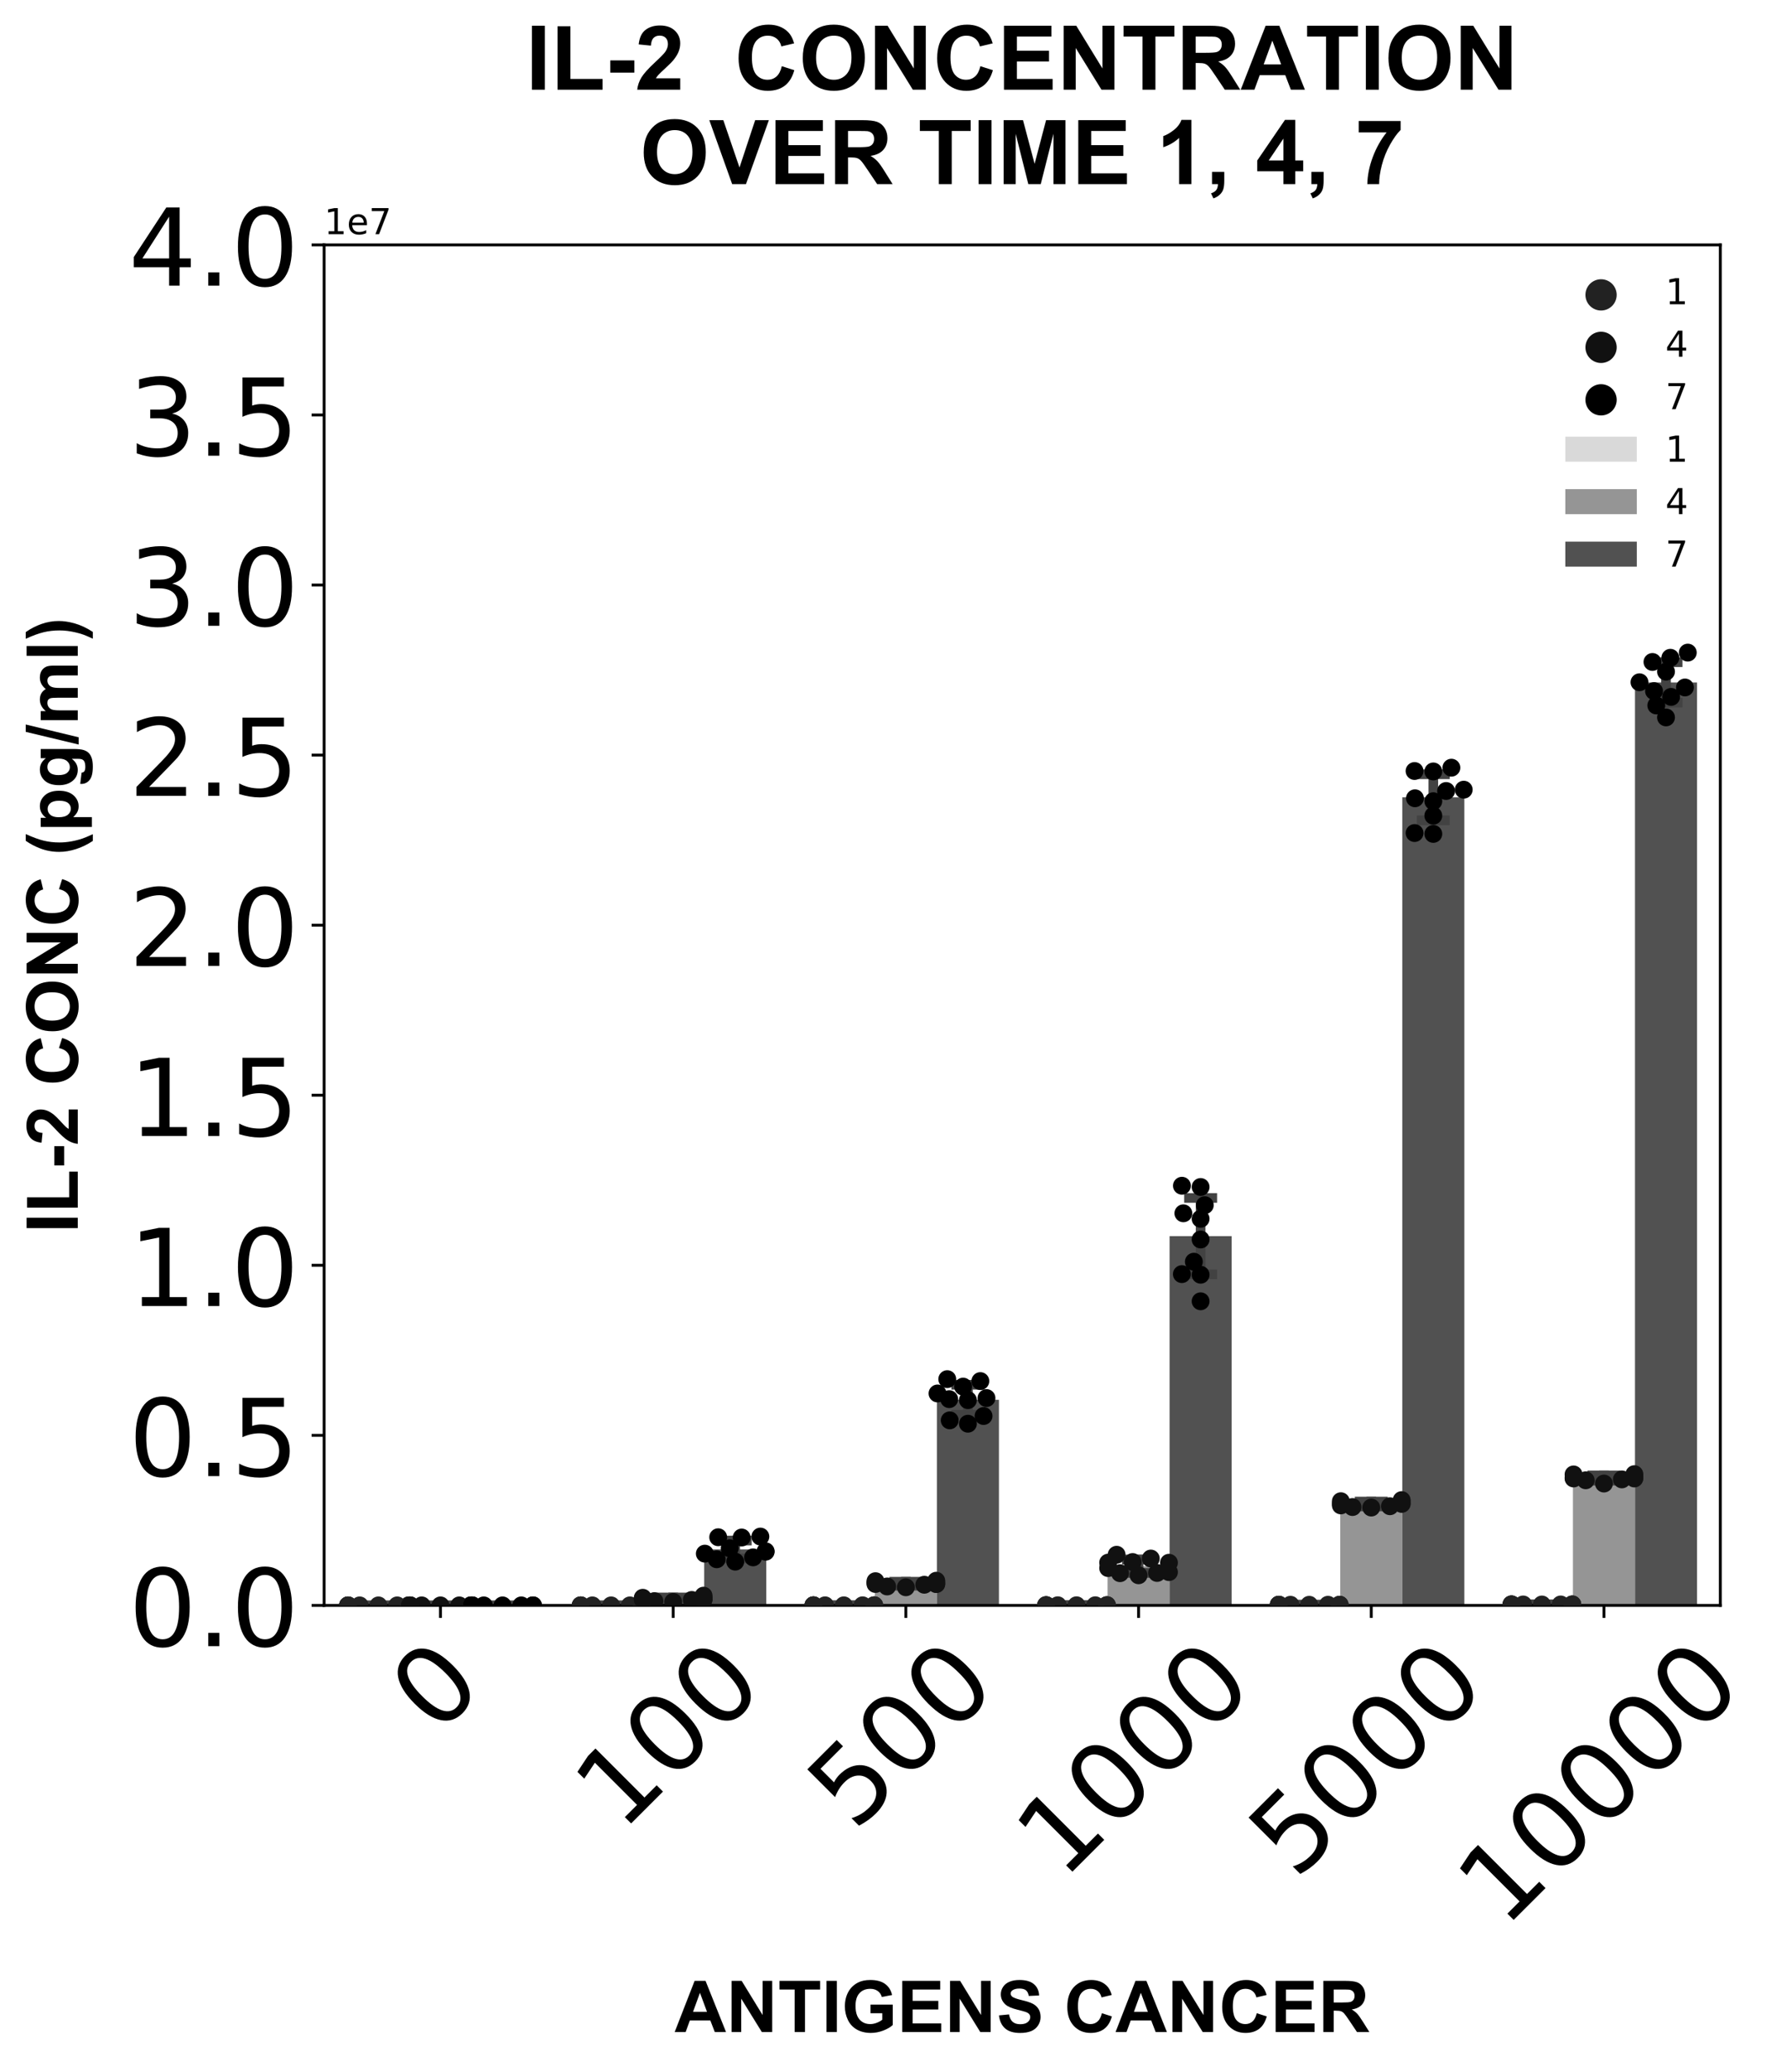 <?xml version="1.0" encoding="utf-8" standalone="no"?>
<!DOCTYPE svg PUBLIC "-//W3C//DTD SVG 1.1//EN"
  "http://www.w3.org/Graphics/SVG/1.1/DTD/svg11.dtd">
<!-- Created with matplotlib (https://matplotlib.org/) -->
<svg height="579.499pt" version="1.1" viewBox="0 0 499.936 579.499" width="499.936pt" xmlns="http://www.w3.org/2000/svg" xmlns:xlink="http://www.w3.org/1999/xlink">
 <defs>
  <style type="text/css">
*{stroke-linecap:butt;stroke-linejoin:round;}
  </style>
 </defs>
 <g id="figure_1">
  <g id="patch_1">
   <path d="M 0 579.499 
L 499.936 579.499 
L 499.936 0 
L 0 0 
z
" style="fill:#ffffff;"/>
  </g>
  <g id="axes_1">
   <g id="patch_2">
    <path d="M 90.678 449.022 
L 481.278 449.022 
L 481.278 68.502 
L 90.678 68.502 
z
" style="fill:#ffffff;"/>
   </g>
   <g id="PathCollection_1"/>
   <g id="PathCollection_2"/>
   <g id="PathCollection_3"/>
   <g id="patch_3">
    <path clip-path="url(#pc3bedf7abd)" d="M 97.188 449.022 
L 114.548 449.022 
L 114.548 449.022 
L 97.188 449.022 
z
" style="fill:#d9d9d9;"/>
   </g>
   <g id="patch_4">
    <path clip-path="url(#pc3bedf7abd)" d="M 162.288 449.022 
L 179.648 449.022 
L 179.648 449.017 
L 162.288 449.017 
z
" style="fill:#d9d9d9;"/>
   </g>
   <g id="patch_5">
    <path clip-path="url(#pc3bedf7abd)" d="M 227.388 449.022 
L 244.748 449.022 
L 244.748 448.996 
L 227.388 448.996 
z
" style="fill:#d9d9d9;"/>
   </g>
   <g id="patch_6">
    <path clip-path="url(#pc3bedf7abd)" d="M 292.488 449.022 
L 309.848 449.022 
L 309.848 448.968 
L 292.488 448.968 
z
" style="fill:#d9d9d9;"/>
   </g>
   <g id="patch_7">
    <path clip-path="url(#pc3bedf7abd)" d="M 357.588 449.022 
L 374.948 449.022 
L 374.948 448.835 
L 357.588 448.835 
z
" style="fill:#d9d9d9;"/>
   </g>
   <g id="patch_8">
    <path clip-path="url(#pc3bedf7abd)" d="M 422.688 449.022 
L 440.048 449.022 
L 440.048 448.751 
L 422.688 448.751 
z
" style="fill:#d9d9d9;"/>
   </g>
   <g id="patch_9">
    <path clip-path="url(#pc3bedf7abd)" d="M 114.548 449.022 
L 131.908 449.022 
L 131.908 449.022 
L 114.548 449.022 
z
" style="fill:#959595;"/>
   </g>
   <g id="patch_10">
    <path clip-path="url(#pc3bedf7abd)" d="M 179.648 449.022 
L 197.008 449.022 
L 197.008 447.267 
L 179.648 447.267 
z
" style="fill:#959595;"/>
   </g>
   <g id="patch_11">
    <path clip-path="url(#pc3bedf7abd)" d="M 244.748 449.022 
L 262.108 449.022 
L 262.108 442.957 
L 244.748 442.957 
z
" style="fill:#959595;"/>
   </g>
   <g id="patch_12">
    <path clip-path="url(#pc3bedf7abd)" d="M 309.848 449.022 
L 327.208 449.022 
L 327.208 438.065 
L 309.848 438.065 
z
" style="fill:#959595;"/>
   </g>
   <g id="patch_13">
    <path clip-path="url(#pc3bedf7abd)" d="M 374.948 449.022 
L 392.308 449.022 
L 392.308 420.659 
L 374.948 420.659 
z
" style="fill:#959595;"/>
   </g>
   <g id="patch_14">
    <path clip-path="url(#pc3bedf7abd)" d="M 440.048 449.022 
L 457.408 449.022 
L 457.408 413.393 
L 440.048 413.393 
z
" style="fill:#959595;"/>
   </g>
   <g id="patch_15">
    <path clip-path="url(#pc3bedf7abd)" d="M 131.908 449.022 
L 149.268 449.022 
L 149.268 449.022 
L 131.908 449.022 
z
" style="fill:#515151;"/>
   </g>
   <g id="patch_16">
    <path clip-path="url(#pc3bedf7abd)" d="M 197.008 449.022 
L 214.368 449.022 
L 214.368 433.372 
L 197.008 433.372 
z
" style="fill:#515151;"/>
   </g>
   <g id="patch_17">
    <path clip-path="url(#pc3bedf7abd)" d="M 262.108 449.022 
L 279.468 449.022 
L 279.468 391.508 
L 262.108 391.508 
z
" style="fill:#515151;"/>
   </g>
   <g id="patch_18">
    <path clip-path="url(#pc3bedf7abd)" d="M 327.208 449.022 
L 344.568 449.022 
L 344.568 345.74 
L 327.208 345.74 
z
" style="fill:#515151;"/>
   </g>
   <g id="patch_19">
    <path clip-path="url(#pc3bedf7abd)" d="M 392.308 449.022 
L 409.668 449.022 
L 409.668 222.999 
L 392.308 222.999 
z
" style="fill:#515151;"/>
   </g>
   <g id="patch_20">
    <path clip-path="url(#pc3bedf7abd)" d="M 457.408 449.022 
L 474.768 449.022 
L 474.768 190.879 
L 457.408 190.879 
z
" style="fill:#515151;"/>
   </g>
   <g id="matplotlib.axis_1">
    <g id="xtick_1">
     <g id="line2d_1">
      <defs>
       <path d="M 0 0 
L 0 3.5 
" id="mdb2a361f10" style="stroke:#000000;stroke-width:0.8;"/>
      </defs>
      <g>
       <use style="stroke:#000000;stroke-width:0.8;" x="123.228" xlink:href="#mdb2a361f10" y="449.022"/>
      </g>
     </g>
     <g id="text_1">
      <!-- 0 -->
      <defs>
       <path d="M 31.781 66.406 
Q 24.172 66.406 20.328 58.906 
Q 16.5 51.422 16.5 36.375 
Q 16.5 21.391 20.328 13.891 
Q 24.172 6.391 31.781 6.391 
Q 39.453 6.391 43.281 13.891 
Q 47.125 21.391 47.125 36.375 
Q 47.125 51.422 43.281 58.906 
Q 39.453 66.406 31.781 66.406 
z
M 31.781 74.219 
Q 44.047 74.219 50.516 64.516 
Q 56.984 54.828 56.984 36.375 
Q 56.984 17.969 50.516 8.266 
Q 44.047 -1.422 31.781 -1.422 
Q 19.531 -1.422 13.062 8.266 
Q 6.594 17.969 6.594 36.375 
Q 6.594 54.828 13.062 64.516 
Q 19.531 74.219 31.781 74.219 
z
" id="DejaVuSans-48"/>
      </defs>
      <g transform="translate(122.333 485.637)rotate(-45)scale(0.3 -0.3)">
       <use xlink:href="#DejaVuSans-48"/>
      </g>
     </g>
    </g>
    <g id="xtick_2">
     <g id="line2d_2">
      <g>
       <use style="stroke:#000000;stroke-width:0.8;" x="188.328" xlink:href="#mdb2a361f10" y="449.022"/>
      </g>
     </g>
     <g id="text_2">
      <!-- 100 -->
      <defs>
       <path d="M 12.406 8.297 
L 28.516 8.297 
L 28.516 63.922 
L 10.984 60.406 
L 10.984 69.391 
L 28.422 72.906 
L 38.281 72.906 
L 38.281 8.297 
L 54.391 8.297 
L 54.391 0 
L 12.406 0 
z
" id="DejaVuSans-49"/>
      </defs>
      <g transform="translate(173.936 512.631)rotate(-45)scale(0.3 -0.3)">
       <use xlink:href="#DejaVuSans-49"/>
       <use x="63.623" xlink:href="#DejaVuSans-48"/>
       <use x="127.246" xlink:href="#DejaVuSans-48"/>
      </g>
     </g>
    </g>
    <g id="xtick_3">
     <g id="line2d_3">
      <g>
       <use style="stroke:#000000;stroke-width:0.8;" x="253.428" xlink:href="#mdb2a361f10" y="449.022"/>
      </g>
     </g>
     <g id="text_3">
      <!-- 500 -->
      <defs>
       <path d="M 10.797 72.906 
L 49.516 72.906 
L 49.516 64.594 
L 19.828 64.594 
L 19.828 46.734 
Q 21.969 47.469 24.109 47.828 
Q 26.266 48.188 28.422 48.188 
Q 40.625 48.188 47.75 41.5 
Q 54.891 34.812 54.891 23.391 
Q 54.891 11.625 47.562 5.094 
Q 40.234 -1.422 26.906 -1.422 
Q 22.312 -1.422 17.547 -0.641 
Q 12.797 0.141 7.719 1.703 
L 7.719 11.625 
Q 12.109 9.234 16.797 8.062 
Q 21.484 6.891 26.703 6.891 
Q 35.156 6.891 40.078 11.328 
Q 45.016 15.766 45.016 23.391 
Q 45.016 31 40.078 35.438 
Q 35.156 39.891 26.703 39.891 
Q 22.75 39.891 18.812 39.016 
Q 14.891 38.141 10.797 36.281 
z
" id="DejaVuSans-53"/>
      </defs>
      <g transform="translate(239.036 512.631)rotate(-45)scale(0.3 -0.3)">
       <use xlink:href="#DejaVuSans-53"/>
       <use x="63.623" xlink:href="#DejaVuSans-48"/>
       <use x="127.246" xlink:href="#DejaVuSans-48"/>
      </g>
     </g>
    </g>
    <g id="xtick_4">
     <g id="line2d_4">
      <g>
       <use style="stroke:#000000;stroke-width:0.8;" x="318.528" xlink:href="#mdb2a361f10" y="449.022"/>
      </g>
     </g>
     <g id="text_4">
      <!-- 1000 -->
      <g transform="translate(297.388 526.128)rotate(-45)scale(0.3 -0.3)">
       <use xlink:href="#DejaVuSans-49"/>
       <use x="63.623" xlink:href="#DejaVuSans-48"/>
       <use x="127.246" xlink:href="#DejaVuSans-48"/>
       <use x="190.869" xlink:href="#DejaVuSans-48"/>
      </g>
     </g>
    </g>
    <g id="xtick_5">
     <g id="line2d_5">
      <g>
       <use style="stroke:#000000;stroke-width:0.8;" x="383.628" xlink:href="#mdb2a361f10" y="449.022"/>
      </g>
     </g>
     <g id="text_5">
      <!-- 5000 -->
      <g transform="translate(362.488 526.128)rotate(-45)scale(0.3 -0.3)">
       <use xlink:href="#DejaVuSans-53"/>
       <use x="63.623" xlink:href="#DejaVuSans-48"/>
       <use x="127.246" xlink:href="#DejaVuSans-48"/>
       <use x="190.869" xlink:href="#DejaVuSans-48"/>
      </g>
     </g>
    </g>
    <g id="xtick_6">
     <g id="line2d_6">
      <g>
       <use style="stroke:#000000;stroke-width:0.8;" x="448.728" xlink:href="#mdb2a361f10" y="449.022"/>
      </g>
     </g>
     <g id="text_6">
      <!-- 10000 -->
      <g transform="translate(420.839 539.625)rotate(-45)scale(0.3 -0.3)">
       <use xlink:href="#DejaVuSans-49"/>
       <use x="63.623" xlink:href="#DejaVuSans-48"/>
       <use x="127.246" xlink:href="#DejaVuSans-48"/>
       <use x="190.869" xlink:href="#DejaVuSans-48"/>
       <use x="254.492" xlink:href="#DejaVuSans-48"/>
      </g>
     </g>
    </g>
    <g id="text_7">
     <!-- ANTIGENS CANCER -->
     <defs>
      <path d="M 71.828 0 
L 56.109 0 
L 49.859 16.266 
L 21.234 16.266 
L 15.328 0 
L 0 0 
L 27.875 71.578 
L 43.172 71.578 
z
M 45.219 28.328 
L 35.359 54.891 
L 25.688 28.328 
z
" id="Arial-BoldMT-65"/>
      <path d="M 7.422 0 
L 7.422 71.578 
L 21.484 71.578 
L 50.781 23.781 
L 50.781 71.578 
L 64.203 71.578 
L 64.203 0 
L 49.703 0 
L 20.844 46.688 
L 20.844 0 
z
" id="Arial-BoldMT-78"/>
      <path d="M 23.391 0 
L 23.391 59.469 
L 2.156 59.469 
L 2.156 71.578 
L 59.031 71.578 
L 59.031 59.469 
L 37.844 59.469 
L 37.844 0 
z
" id="Arial-BoldMT-84"/>
      <path d="M 6.844 0 
L 6.844 71.578 
L 21.297 71.578 
L 21.297 0 
z
" id="Arial-BoldMT-73"/>
      <path d="M 40.578 26.312 
L 40.578 38.375 
L 71.734 38.375 
L 71.734 9.859 
Q 67.188 5.469 58.562 2.125 
Q 49.953 -1.219 41.109 -1.219 
Q 29.891 -1.219 21.531 3.484 
Q 13.188 8.203 8.984 16.969 
Q 4.781 25.734 4.781 36.031 
Q 4.781 47.219 9.469 55.906 
Q 14.156 64.594 23.188 69.234 
Q 30.078 72.797 40.328 72.797 
Q 53.656 72.797 61.156 67.203 
Q 68.656 61.625 70.797 51.766 
L 56.453 49.078 
Q 54.938 54.344 50.75 57.391 
Q 46.578 60.453 40.328 60.453 
Q 30.859 60.453 25.266 54.438 
Q 19.672 48.438 19.672 36.625 
Q 19.672 23.875 25.328 17.5 
Q 31 11.141 40.188 11.141 
Q 44.734 11.141 49.297 12.922 
Q 53.859 14.703 57.125 17.234 
L 57.125 26.312 
z
" id="Arial-BoldMT-71"/>
      <path d="M 7.281 0 
L 7.281 71.578 
L 60.359 71.578 
L 60.359 59.469 
L 21.734 59.469 
L 21.734 43.609 
L 57.672 43.609 
L 57.672 31.547 
L 21.734 31.547 
L 21.734 12.062 
L 61.719 12.062 
L 61.719 0 
z
" id="Arial-BoldMT-69"/>
      <path d="M 3.609 23.297 
L 17.672 24.656 
Q 18.953 17.578 22.828 14.25 
Q 26.703 10.938 33.297 10.938 
Q 40.281 10.938 43.812 13.891 
Q 47.359 16.844 47.359 20.797 
Q 47.359 23.344 45.875 25.125 
Q 44.391 26.906 40.672 28.219 
Q 38.141 29.109 29.109 31.344 
Q 17.484 34.234 12.797 38.422 
Q 6.203 44.344 6.203 52.828 
Q 6.203 58.297 9.297 63.062 
Q 12.406 67.828 18.234 70.312 
Q 24.078 72.797 32.328 72.797 
Q 45.797 72.797 52.609 66.891 
Q 59.422 60.984 59.766 51.125 
L 45.312 50.484 
Q 44.391 56 41.328 58.422 
Q 38.281 60.844 32.172 60.844 
Q 25.875 60.844 22.312 58.25 
Q 20.016 56.594 20.016 53.812 
Q 20.016 51.266 22.172 49.469 
Q 24.906 47.172 35.453 44.672 
Q 46 42.188 51.047 39.516 
Q 56.109 36.859 58.953 32.25 
Q 61.812 27.641 61.812 20.844 
Q 61.812 14.703 58.391 9.328 
Q 54.984 3.953 48.734 1.344 
Q 42.484 -1.266 33.156 -1.266 
Q 19.578 -1.266 12.297 5 
Q 5.031 11.281 3.609 23.297 
z
" id="Arial-BoldMT-83"/>
      <path id="Arial-BoldMT-32"/>
      <path d="M 53.078 26.312 
L 67.094 21.875 
Q 63.875 10.156 56.375 4.469 
Q 48.875 -1.219 37.359 -1.219 
Q 23.094 -1.219 13.906 8.516 
Q 4.734 18.266 4.734 35.156 
Q 4.734 53.031 13.953 62.906 
Q 23.188 72.797 38.234 72.797 
Q 51.375 72.797 59.578 65.047 
Q 64.453 60.453 66.891 51.859 
L 52.594 48.438 
Q 51.312 54 47.281 57.219 
Q 43.266 60.453 37.5 60.453 
Q 29.547 60.453 24.578 54.734 
Q 19.625 49.031 19.625 36.234 
Q 19.625 22.656 24.5 16.891 
Q 29.391 11.141 37.203 11.141 
Q 42.969 11.141 47.109 14.797 
Q 51.266 18.453 53.078 26.312 
z
" id="Arial-BoldMT-67"/>
      <path d="M 7.328 0 
L 7.328 71.578 
L 37.75 71.578 
Q 49.219 71.578 54.422 69.641 
Q 59.625 67.719 62.75 62.781 
Q 65.875 57.859 65.875 51.516 
Q 65.875 43.453 61.125 38.203 
Q 56.391 32.953 46.969 31.594 
Q 51.656 28.859 54.703 25.578 
Q 57.766 22.312 62.938 13.969 
L 71.688 0 
L 54.391 0 
L 43.953 15.578 
Q 38.375 23.922 36.328 26.094 
Q 34.281 28.266 31.984 29.078 
Q 29.688 29.891 24.703 29.891 
L 21.781 29.891 
L 21.781 0 
z
M 21.781 41.312 
L 32.469 41.312 
Q 42.875 41.312 45.453 42.188 
Q 48.047 43.062 49.516 45.203 
Q 50.984 47.359 50.984 50.594 
Q 50.984 54.203 49.047 56.422 
Q 47.125 58.641 43.609 59.234 
Q 41.844 59.469 33.062 59.469 
L 21.781 59.469 
z
" id="Arial-BoldMT-82"/>
     </defs>
     <g transform="translate(188.75 568.352)scale(0.2 -0.2)">
      <use xlink:href="#Arial-BoldMT-65"/>
      <use x="72.217" xlink:href="#Arial-BoldMT-78"/>
      <use x="144.434" xlink:href="#Arial-BoldMT-84"/>
      <use x="205.518" xlink:href="#Arial-BoldMT-73"/>
      <use x="233.301" xlink:href="#Arial-BoldMT-71"/>
      <use x="311.084" xlink:href="#Arial-BoldMT-69"/>
      <use x="377.783" xlink:href="#Arial-BoldMT-78"/>
      <use x="450" xlink:href="#Arial-BoldMT-83"/>
      <use x="516.699" xlink:href="#Arial-BoldMT-32"/>
      <use x="544.482" xlink:href="#Arial-BoldMT-67"/>
      <use x="616.699" xlink:href="#Arial-BoldMT-65"/>
      <use x="688.916" xlink:href="#Arial-BoldMT-78"/>
      <use x="761.133" xlink:href="#Arial-BoldMT-67"/>
      <use x="833.35" xlink:href="#Arial-BoldMT-69"/>
      <use x="900.049" xlink:href="#Arial-BoldMT-82"/>
     </g>
    </g>
   </g>
   <g id="matplotlib.axis_2">
    <g id="ytick_1">
     <g id="line2d_7">
      <defs>
       <path d="M 0 0 
L -3.5 0 
" id="ma3f94d6126" style="stroke:#000000;stroke-width:0.8;"/>
      </defs>
      <g>
       <use style="stroke:#000000;stroke-width:0.8;" x="90.678" xlink:href="#ma3f94d6126" y="449.022"/>
      </g>
     </g>
     <g id="text_8">
      <!-- 0.0 -->
      <defs>
       <path d="M 10.688 12.406 
L 21 12.406 
L 21 0 
L 10.688 0 
z
" id="DejaVuSans-46"/>
      </defs>
      <g transform="translate(35.969 460.419)scale(0.3 -0.3)">
       <use xlink:href="#DejaVuSans-48"/>
       <use x="63.623" xlink:href="#DejaVuSans-46"/>
       <use x="95.41" xlink:href="#DejaVuSans-48"/>
      </g>
     </g>
    </g>
    <g id="ytick_2">
     <g id="line2d_8">
      <g>
       <use style="stroke:#000000;stroke-width:0.8;" x="90.678" xlink:href="#ma3f94d6126" y="401.457"/>
      </g>
     </g>
     <g id="text_9">
      <!-- 0.5 -->
      <g transform="translate(35.969 412.854)scale(0.3 -0.3)">
       <use xlink:href="#DejaVuSans-48"/>
       <use x="63.623" xlink:href="#DejaVuSans-46"/>
       <use x="95.41" xlink:href="#DejaVuSans-53"/>
      </g>
     </g>
    </g>
    <g id="ytick_3">
     <g id="line2d_9">
      <g>
       <use style="stroke:#000000;stroke-width:0.8;" x="90.678" xlink:href="#ma3f94d6126" y="353.892"/>
      </g>
     </g>
     <g id="text_10">
      <!-- 1.0 -->
      <g transform="translate(35.969 365.289)scale(0.3 -0.3)">
       <use xlink:href="#DejaVuSans-49"/>
       <use x="63.623" xlink:href="#DejaVuSans-46"/>
       <use x="95.41" xlink:href="#DejaVuSans-48"/>
      </g>
     </g>
    </g>
    <g id="ytick_4">
     <g id="line2d_10">
      <g>
       <use style="stroke:#000000;stroke-width:0.8;" x="90.678" xlink:href="#ma3f94d6126" y="306.327"/>
      </g>
     </g>
     <g id="text_11">
      <!-- 1.5 -->
      <g transform="translate(35.969 317.724)scale(0.3 -0.3)">
       <use xlink:href="#DejaVuSans-49"/>
       <use x="63.623" xlink:href="#DejaVuSans-46"/>
       <use x="95.41" xlink:href="#DejaVuSans-53"/>
      </g>
     </g>
    </g>
    <g id="ytick_5">
     <g id="line2d_11">
      <g>
       <use style="stroke:#000000;stroke-width:0.8;" x="90.678" xlink:href="#ma3f94d6126" y="258.762"/>
      </g>
     </g>
     <g id="text_12">
      <!-- 2.0 -->
      <defs>
       <path d="M 19.188 8.297 
L 53.609 8.297 
L 53.609 0 
L 7.328 0 
L 7.328 8.297 
Q 12.938 14.109 22.625 23.891 
Q 32.328 33.688 34.812 36.531 
Q 39.547 41.844 41.422 45.531 
Q 43.312 49.219 43.312 52.781 
Q 43.312 58.594 39.234 62.25 
Q 35.156 65.922 28.609 65.922 
Q 23.969 65.922 18.812 64.312 
Q 13.672 62.703 7.812 59.422 
L 7.812 69.391 
Q 13.766 71.781 18.938 73 
Q 24.125 74.219 28.422 74.219 
Q 39.75 74.219 46.484 68.547 
Q 53.219 62.891 53.219 53.422 
Q 53.219 48.922 51.531 44.891 
Q 49.859 40.875 45.406 35.406 
Q 44.188 33.984 37.641 27.219 
Q 31.109 20.453 19.188 8.297 
z
" id="DejaVuSans-50"/>
      </defs>
      <g transform="translate(35.969 270.159)scale(0.3 -0.3)">
       <use xlink:href="#DejaVuSans-50"/>
       <use x="63.623" xlink:href="#DejaVuSans-46"/>
       <use x="95.41" xlink:href="#DejaVuSans-48"/>
      </g>
     </g>
    </g>
    <g id="ytick_6">
     <g id="line2d_12">
      <g>
       <use style="stroke:#000000;stroke-width:0.8;" x="90.678" xlink:href="#ma3f94d6126" y="211.197"/>
      </g>
     </g>
     <g id="text_13">
      <!-- 2.5 -->
      <g transform="translate(35.969 222.594)scale(0.3 -0.3)">
       <use xlink:href="#DejaVuSans-50"/>
       <use x="63.623" xlink:href="#DejaVuSans-46"/>
       <use x="95.41" xlink:href="#DejaVuSans-53"/>
      </g>
     </g>
    </g>
    <g id="ytick_7">
     <g id="line2d_13">
      <g>
       <use style="stroke:#000000;stroke-width:0.8;" x="90.678" xlink:href="#ma3f94d6126" y="163.632"/>
      </g>
     </g>
     <g id="text_14">
      <!-- 3.0 -->
      <defs>
       <path d="M 40.578 39.312 
Q 47.656 37.797 51.625 33 
Q 55.609 28.219 55.609 21.188 
Q 55.609 10.406 48.188 4.484 
Q 40.766 -1.422 27.094 -1.422 
Q 22.516 -1.422 17.656 -0.516 
Q 12.797 0.391 7.625 2.203 
L 7.625 11.719 
Q 11.719 9.328 16.594 8.109 
Q 21.484 6.891 26.812 6.891 
Q 36.078 6.891 40.938 10.547 
Q 45.797 14.203 45.797 21.188 
Q 45.797 27.641 41.281 31.266 
Q 36.766 34.906 28.719 34.906 
L 20.219 34.906 
L 20.219 43.016 
L 29.109 43.016 
Q 36.375 43.016 40.234 45.922 
Q 44.094 48.828 44.094 54.297 
Q 44.094 59.906 40.109 62.906 
Q 36.141 65.922 28.719 65.922 
Q 24.656 65.922 20.016 65.031 
Q 15.375 64.156 9.812 62.312 
L 9.812 71.094 
Q 15.438 72.656 20.344 73.438 
Q 25.25 74.219 29.594 74.219 
Q 40.828 74.219 47.359 69.109 
Q 53.906 64.016 53.906 55.328 
Q 53.906 49.266 50.438 45.094 
Q 46.969 40.922 40.578 39.312 
z
" id="DejaVuSans-51"/>
      </defs>
      <g transform="translate(35.969 175.029)scale(0.3 -0.3)">
       <use xlink:href="#DejaVuSans-51"/>
       <use x="63.623" xlink:href="#DejaVuSans-46"/>
       <use x="95.41" xlink:href="#DejaVuSans-48"/>
      </g>
     </g>
    </g>
    <g id="ytick_8">
     <g id="line2d_14">
      <g>
       <use style="stroke:#000000;stroke-width:0.8;" x="90.678" xlink:href="#ma3f94d6126" y="116.067"/>
      </g>
     </g>
     <g id="text_15">
      <!-- 3.5 -->
      <g transform="translate(35.969 127.464)scale(0.3 -0.3)">
       <use xlink:href="#DejaVuSans-51"/>
       <use x="63.623" xlink:href="#DejaVuSans-46"/>
       <use x="95.41" xlink:href="#DejaVuSans-53"/>
      </g>
     </g>
    </g>
    <g id="ytick_9">
     <g id="line2d_15">
      <g>
       <use style="stroke:#000000;stroke-width:0.8;" x="90.678" xlink:href="#ma3f94d6126" y="68.502"/>
      </g>
     </g>
     <g id="text_16">
      <!-- 4.0 -->
      <defs>
       <path d="M 37.797 64.312 
L 12.891 25.391 
L 37.797 25.391 
z
M 35.203 72.906 
L 47.609 72.906 
L 47.609 25.391 
L 58.016 25.391 
L 58.016 17.188 
L 47.609 17.188 
L 47.609 0 
L 37.797 0 
L 37.797 17.188 
L 4.891 17.188 
L 4.891 26.703 
z
" id="DejaVuSans-52"/>
      </defs>
      <g transform="translate(35.969 79.899)scale(0.3 -0.3)">
       <use xlink:href="#DejaVuSans-52"/>
       <use x="63.623" xlink:href="#DejaVuSans-46"/>
       <use x="95.41" xlink:href="#DejaVuSans-48"/>
      </g>
     </g>
    </g>
    <g id="text_17">
     <!-- IL-2 CONC (pg/ml) -->
     <defs>
      <path d="M 7.672 0 
L 7.672 71 
L 22.125 71 
L 22.125 12.062 
L 58.062 12.062 
L 58.062 0 
z
" id="Arial-BoldMT-76"/>
      <path d="M 5.609 19.094 
L 5.609 32.812 
L 32.562 32.812 
L 32.562 19.094 
z
" id="Arial-BoldMT-45"/>
      <path d="M 50.594 12.75 
L 50.594 0 
L 2.484 0 
Q 3.266 7.234 7.172 13.703 
Q 11.078 20.172 22.609 30.859 
Q 31.891 39.5 33.984 42.578 
Q 36.812 46.828 36.812 50.984 
Q 36.812 55.562 34.344 58.031 
Q 31.891 60.5 27.547 60.5 
Q 23.25 60.5 20.703 57.906 
Q 18.172 55.328 17.781 49.312 
L 4.109 50.688 
Q 5.328 62.016 11.766 66.938 
Q 18.219 71.875 27.875 71.875 
Q 38.484 71.875 44.531 66.156 
Q 50.594 60.453 50.594 51.953 
Q 50.594 47.125 48.859 42.75 
Q 47.125 38.375 43.359 33.594 
Q 40.875 30.422 34.375 24.453 
Q 27.875 18.5 26.141 16.547 
Q 24.422 14.594 23.344 12.75 
z
" id="Arial-BoldMT-50"/>
      <path d="M 4.344 35.359 
Q 4.344 46.297 7.625 53.719 
Q 10.062 59.188 14.281 63.531 
Q 18.5 67.875 23.531 69.969 
Q 30.219 72.797 38.969 72.797 
Q 54.781 72.797 64.281 62.984 
Q 73.781 53.172 73.781 35.688 
Q 73.781 18.359 64.359 8.562 
Q 54.938 -1.219 39.156 -1.219 
Q 23.188 -1.219 13.766 8.516 
Q 4.344 18.266 4.344 35.359 
z
M 19.234 35.844 
Q 19.234 23.688 24.844 17.406 
Q 30.469 11.141 39.109 11.141 
Q 47.75 11.141 53.297 17.359 
Q 58.844 23.578 58.844 36.031 
Q 58.844 48.344 53.438 54.391 
Q 48.047 60.453 39.109 60.453 
Q 30.172 60.453 24.703 54.312 
Q 19.234 48.188 19.234 35.844 
z
" id="Arial-BoldMT-79"/>
      <path d="M 29.938 -21.047 
L 20.516 -21.047 
Q 13.031 -9.766 9.125 2.391 
Q 5.219 14.547 5.219 25.922 
Q 5.219 40.047 10.062 52.641 
Q 14.266 63.578 20.703 72.797 
L 30.078 72.797 
Q 23.391 58.016 20.875 47.625 
Q 18.359 37.25 18.359 25.641 
Q 18.359 17.625 19.844 9.219 
Q 21.344 0.828 23.922 -6.734 
Q 25.641 -11.719 29.938 -21.047 
z
" id="Arial-BoldMT-40"/>
      <path d="M 6.781 51.859 
L 19.578 51.859 
L 19.578 44.234 
Q 22.078 48.141 26.312 50.578 
Q 30.562 53.031 35.75 53.031 
Q 44.781 53.031 51.078 45.953 
Q 57.375 38.875 57.375 26.219 
Q 57.375 13.234 51.016 6.031 
Q 44.672 -1.172 35.641 -1.172 
Q 31.344 -1.172 27.844 0.531 
Q 24.359 2.25 20.516 6.391 
L 20.516 -19.734 
L 6.781 -19.734 
z
M 20.359 26.812 
Q 20.359 18.062 23.828 13.891 
Q 27.297 9.719 32.281 9.719 
Q 37.062 9.719 40.234 13.547 
Q 43.406 17.391 43.406 26.125 
Q 43.406 34.281 40.125 38.234 
Q 36.859 42.188 32.031 42.188 
Q 27 42.188 23.672 38.297 
Q 20.359 34.422 20.359 26.812 
z
" id="Arial-BoldMT-112"/>
      <path d="M 5.906 -3.422 
L 21.578 -5.328 
Q 21.969 -8.062 23.391 -9.078 
Q 25.344 -10.547 29.547 -10.547 
Q 34.906 -10.547 37.594 -8.938 
Q 39.406 -7.859 40.328 -5.469 
Q 40.969 -3.766 40.969 0.828 
L 40.969 8.406 
Q 34.812 0 25.438 0 
Q 14.984 0 8.891 8.844 
Q 4.109 15.828 4.109 26.219 
Q 4.109 39.266 10.375 46.141 
Q 16.656 53.031 25.984 53.031 
Q 35.594 53.031 41.844 44.578 
L 41.844 51.859 
L 54.688 51.859 
L 54.688 5.328 
Q 54.688 -3.859 53.172 -8.391 
Q 51.656 -12.938 48.922 -15.516 
Q 46.188 -18.109 41.625 -19.578 
Q 37.062 -21.047 30.078 -21.047 
Q 16.891 -21.047 11.375 -16.531 
Q 5.859 -12.016 5.859 -5.078 
Q 5.859 -4.391 5.906 -3.422 
z
M 18.172 27 
Q 18.172 18.75 21.359 14.906 
Q 24.562 11.078 29.25 11.078 
Q 34.281 11.078 37.75 15.016 
Q 41.219 18.953 41.219 26.656 
Q 41.219 34.719 37.891 38.625 
Q 34.578 42.531 29.5 42.531 
Q 24.562 42.531 21.359 38.688 
Q 18.172 34.859 18.172 27 
z
" id="Arial-BoldMT-103"/>
      <path d="M -0.141 -1.219 
L 17.578 72.797 
L 27.875 72.797 
L 9.969 -1.219 
z
" id="Arial-BoldMT-47"/>
      <path d="M 6.156 51.859 
L 18.797 51.859 
L 18.797 44.781 
Q 25.594 53.031 34.969 53.031 
Q 39.938 53.031 43.594 50.969 
Q 47.266 48.922 49.609 44.781 
Q 53.031 48.922 56.984 50.969 
Q 60.938 53.031 65.438 53.031 
Q 71.141 53.031 75.094 50.703 
Q 79.047 48.391 81 43.891 
Q 82.422 40.578 82.422 33.156 
L 82.422 0 
L 68.703 0 
L 68.703 29.641 
Q 68.703 37.359 67.281 39.594 
Q 65.375 42.531 61.422 42.531 
Q 58.547 42.531 56 40.766 
Q 53.469 39.016 52.344 35.625 
Q 51.219 32.234 51.219 24.906 
L 51.219 0 
L 37.5 0 
L 37.5 28.422 
Q 37.5 35.984 36.766 38.172 
Q 36.031 40.375 34.484 41.453 
Q 32.953 42.531 30.328 42.531 
Q 27.156 42.531 24.609 40.812 
Q 22.078 39.109 20.969 35.891 
Q 19.875 32.672 19.875 25.203 
L 19.875 0 
L 6.156 0 
z
" id="Arial-BoldMT-109"/>
      <path d="M 7.172 0 
L 7.172 71.578 
L 20.906 71.578 
L 20.906 0 
z
" id="Arial-BoldMT-108"/>
      <path d="M 3.375 -21.047 
Q 7.422 -12.359 9.078 -7.719 
Q 10.75 -3.078 12.156 2.969 
Q 13.578 9.031 14.25 14.469 
Q 14.938 19.922 14.938 25.641 
Q 14.938 37.25 12.453 47.625 
Q 9.969 58.016 3.266 72.797 
L 12.594 72.797 
Q 19.969 62.312 24.047 50.531 
Q 28.125 38.766 28.125 26.656 
Q 28.125 16.453 24.906 4.781 
Q 21.234 -8.297 12.844 -21.047 
z
" id="Arial-BoldMT-41"/>
     </defs>
     <g transform="translate(21.759 344.862)rotate(-90)scale(0.2 -0.2)">
      <use xlink:href="#Arial-BoldMT-73"/>
      <use x="27.783" xlink:href="#Arial-BoldMT-76"/>
      <use x="88.867" xlink:href="#Arial-BoldMT-45"/>
      <use x="122.168" xlink:href="#Arial-BoldMT-50"/>
      <use x="177.783" xlink:href="#Arial-BoldMT-32"/>
      <use x="205.566" xlink:href="#Arial-BoldMT-67"/>
      <use x="277.783" xlink:href="#Arial-BoldMT-79"/>
      <use x="355.566" xlink:href="#Arial-BoldMT-78"/>
      <use x="427.783" xlink:href="#Arial-BoldMT-67"/>
      <use x="500" xlink:href="#Arial-BoldMT-32"/>
      <use x="527.783" xlink:href="#Arial-BoldMT-40"/>
      <use x="561.084" xlink:href="#Arial-BoldMT-112"/>
      <use x="622.168" xlink:href="#Arial-BoldMT-103"/>
      <use x="683.252" xlink:href="#Arial-BoldMT-47"/>
      <use x="711.035" xlink:href="#Arial-BoldMT-109"/>
      <use x="799.951" xlink:href="#Arial-BoldMT-108"/>
      <use x="827.734" xlink:href="#Arial-BoldMT-41"/>
     </g>
    </g>
    <g id="text_18">
     <!-- 1e7 -->
     <defs>
      <path d="M 56.203 29.594 
L 56.203 25.203 
L 14.891 25.203 
Q 15.484 15.922 20.484 11.062 
Q 25.484 6.203 34.422 6.203 
Q 39.594 6.203 44.453 7.469 
Q 49.312 8.734 54.109 11.281 
L 54.109 2.781 
Q 49.266 0.734 44.188 -0.344 
Q 39.109 -1.422 33.891 -1.422 
Q 20.797 -1.422 13.156 6.188 
Q 5.516 13.812 5.516 26.812 
Q 5.516 40.234 12.766 48.109 
Q 20.016 56 32.328 56 
Q 43.359 56 49.781 48.891 
Q 56.203 41.797 56.203 29.594 
z
M 47.219 32.234 
Q 47.125 39.594 43.094 43.984 
Q 39.062 48.391 32.422 48.391 
Q 24.906 48.391 20.391 44.141 
Q 15.875 39.891 15.188 32.172 
z
" id="DejaVuSans-101"/>
      <path d="M 8.203 72.906 
L 55.078 72.906 
L 55.078 68.703 
L 28.609 0 
L 18.312 0 
L 43.219 64.594 
L 8.203 64.594 
z
" id="DejaVuSans-55"/>
     </defs>
     <g transform="translate(90.678 65.502)scale(0.1 -0.1)">
      <use xlink:href="#DejaVuSans-49"/>
      <use x="63.623" xlink:href="#DejaVuSans-101"/>
      <use x="125.146" xlink:href="#DejaVuSans-55"/>
     </g>
    </g>
   </g>
   <g id="line2d_16">
    <path clip-path="url(#pc3bedf7abd)" d="M 105.868 449.022 
L 105.868 449.022 
" style="fill:none;stroke:#424242;stroke-linecap:square;stroke-width:2.7;"/>
   </g>
   <g id="line2d_17">
    <path clip-path="url(#pc3bedf7abd)" d="M 102.613 449.022 
L 109.123 449.022 
" style="fill:none;stroke:#424242;stroke-linecap:square;stroke-width:2.7;"/>
   </g>
   <g id="line2d_18">
    <path clip-path="url(#pc3bedf7abd)" d="M 102.613 449.022 
L 109.123 449.022 
" style="fill:none;stroke:#424242;stroke-linecap:square;stroke-width:2.7;"/>
   </g>
   <g id="line2d_19">
    <path clip-path="url(#pc3bedf7abd)" d="M 170.968 449.02 
L 170.968 449.014 
" style="fill:none;stroke:#424242;stroke-linecap:square;stroke-width:2.7;"/>
   </g>
   <g id="line2d_20">
    <path clip-path="url(#pc3bedf7abd)" d="M 167.713 449.02 
L 174.223 449.02 
" style="fill:none;stroke:#424242;stroke-linecap:square;stroke-width:2.7;"/>
   </g>
   <g id="line2d_21">
    <path clip-path="url(#pc3bedf7abd)" d="M 167.713 449.014 
L 174.223 449.014 
" style="fill:none;stroke:#424242;stroke-linecap:square;stroke-width:2.7;"/>
   </g>
   <g id="line2d_22">
    <path clip-path="url(#pc3bedf7abd)" d="M 236.068 449 
L 236.068 448.991 
" style="fill:none;stroke:#424242;stroke-linecap:square;stroke-width:2.7;"/>
   </g>
   <g id="line2d_23">
    <path clip-path="url(#pc3bedf7abd)" d="M 232.813 449 
L 239.323 449 
" style="fill:none;stroke:#424242;stroke-linecap:square;stroke-width:2.7;"/>
   </g>
   <g id="line2d_24">
    <path clip-path="url(#pc3bedf7abd)" d="M 232.813 448.991 
L 239.323 448.991 
" style="fill:none;stroke:#424242;stroke-linecap:square;stroke-width:2.7;"/>
   </g>
   <g id="line2d_25">
    <path clip-path="url(#pc3bedf7abd)" d="M 301.168 448.983 
L 301.168 448.952 
" style="fill:none;stroke:#424242;stroke-linecap:square;stroke-width:2.7;"/>
   </g>
   <g id="line2d_26">
    <path clip-path="url(#pc3bedf7abd)" d="M 297.913 448.983 
L 304.423 448.983 
" style="fill:none;stroke:#424242;stroke-linecap:square;stroke-width:2.7;"/>
   </g>
   <g id="line2d_27">
    <path clip-path="url(#pc3bedf7abd)" d="M 297.913 448.952 
L 304.423 448.952 
" style="fill:none;stroke:#424242;stroke-linecap:square;stroke-width:2.7;"/>
   </g>
   <g id="line2d_28">
    <path clip-path="url(#pc3bedf7abd)" d="M 366.268 448.844 
L 366.268 448.826 
" style="fill:none;stroke:#424242;stroke-linecap:square;stroke-width:2.7;"/>
   </g>
   <g id="line2d_29">
    <path clip-path="url(#pc3bedf7abd)" d="M 363.013 448.844 
L 369.523 448.844 
" style="fill:none;stroke:#424242;stroke-linecap:square;stroke-width:2.7;"/>
   </g>
   <g id="line2d_30">
    <path clip-path="url(#pc3bedf7abd)" d="M 363.013 448.826 
L 369.523 448.826 
" style="fill:none;stroke:#424242;stroke-linecap:square;stroke-width:2.7;"/>
   </g>
   <g id="line2d_31">
    <path clip-path="url(#pc3bedf7abd)" d="M 431.368 448.761 
L 431.368 448.742 
" style="fill:none;stroke:#424242;stroke-linecap:square;stroke-width:2.7;"/>
   </g>
   <g id="line2d_32">
    <path clip-path="url(#pc3bedf7abd)" d="M 428.113 448.761 
L 434.623 448.761 
" style="fill:none;stroke:#424242;stroke-linecap:square;stroke-width:2.7;"/>
   </g>
   <g id="line2d_33">
    <path clip-path="url(#pc3bedf7abd)" d="M 428.113 448.742 
L 434.623 448.742 
" style="fill:none;stroke:#424242;stroke-linecap:square;stroke-width:2.7;"/>
   </g>
   <g id="line2d_34">
    <path clip-path="url(#pc3bedf7abd)" d="M 123.228 449.022 
L 123.228 449.022 
" style="fill:none;stroke:#424242;stroke-linecap:square;stroke-width:2.7;"/>
   </g>
   <g id="line2d_35">
    <path clip-path="url(#pc3bedf7abd)" d="M 119.973 449.022 
L 126.483 449.022 
" style="fill:none;stroke:#424242;stroke-linecap:square;stroke-width:2.7;"/>
   </g>
   <g id="line2d_36">
    <path clip-path="url(#pc3bedf7abd)" d="M 119.973 449.022 
L 126.483 449.022 
" style="fill:none;stroke:#424242;stroke-linecap:square;stroke-width:2.7;"/>
   </g>
   <g id="line2d_37">
    <path clip-path="url(#pc3bedf7abd)" d="M 188.328 447.735 
L 188.328 446.799 
" style="fill:none;stroke:#424242;stroke-linecap:square;stroke-width:2.7;"/>
   </g>
   <g id="line2d_38">
    <path clip-path="url(#pc3bedf7abd)" d="M 185.073 447.735 
L 191.583 447.735 
" style="fill:none;stroke:#424242;stroke-linecap:square;stroke-width:2.7;"/>
   </g>
   <g id="line2d_39">
    <path clip-path="url(#pc3bedf7abd)" d="M 185.073 446.799 
L 191.583 446.799 
" style="fill:none;stroke:#424242;stroke-linecap:square;stroke-width:2.7;"/>
   </g>
   <g id="line2d_40">
    <path clip-path="url(#pc3bedf7abd)" d="M 253.428 443.52 
L 253.428 442.393 
" style="fill:none;stroke:#424242;stroke-linecap:square;stroke-width:2.7;"/>
   </g>
   <g id="line2d_41">
    <path clip-path="url(#pc3bedf7abd)" d="M 250.173 443.52 
L 256.683 443.52 
" style="fill:none;stroke:#424242;stroke-linecap:square;stroke-width:2.7;"/>
   </g>
   <g id="line2d_42">
    <path clip-path="url(#pc3bedf7abd)" d="M 250.173 442.393 
L 256.683 442.393 
" style="fill:none;stroke:#424242;stroke-linecap:square;stroke-width:2.7;"/>
   </g>
   <g id="line2d_43">
    <path clip-path="url(#pc3bedf7abd)" d="M 318.528 439.937 
L 318.528 436.193 
" style="fill:none;stroke:#424242;stroke-linecap:square;stroke-width:2.7;"/>
   </g>
   <g id="line2d_44">
    <path clip-path="url(#pc3bedf7abd)" d="M 315.273 439.937 
L 321.783 439.937 
" style="fill:none;stroke:#424242;stroke-linecap:square;stroke-width:2.7;"/>
   </g>
   <g id="line2d_45">
    <path clip-path="url(#pc3bedf7abd)" d="M 315.273 436.193 
L 321.783 436.193 
" style="fill:none;stroke:#424242;stroke-linecap:square;stroke-width:2.7;"/>
   </g>
   <g id="line2d_46">
    <path clip-path="url(#pc3bedf7abd)" d="M 383.628 421.341 
L 383.628 419.976 
" style="fill:none;stroke:#424242;stroke-linecap:square;stroke-width:2.7;"/>
   </g>
   <g id="line2d_47">
    <path clip-path="url(#pc3bedf7abd)" d="M 380.373 421.341 
L 386.883 421.341 
" style="fill:none;stroke:#424242;stroke-linecap:square;stroke-width:2.7;"/>
   </g>
   <g id="line2d_48">
    <path clip-path="url(#pc3bedf7abd)" d="M 380.373 419.976 
L 386.883 419.976 
" style="fill:none;stroke:#424242;stroke-linecap:square;stroke-width:2.7;"/>
   </g>
   <g id="line2d_49">
    <path clip-path="url(#pc3bedf7abd)" d="M 448.728 414.132 
L 448.728 412.654 
" style="fill:none;stroke:#424242;stroke-linecap:square;stroke-width:2.7;"/>
   </g>
   <g id="line2d_50">
    <path clip-path="url(#pc3bedf7abd)" d="M 445.473 414.132 
L 451.983 414.132 
" style="fill:none;stroke:#424242;stroke-linecap:square;stroke-width:2.7;"/>
   </g>
   <g id="line2d_51">
    <path clip-path="url(#pc3bedf7abd)" d="M 445.473 412.654 
L 451.983 412.654 
" style="fill:none;stroke:#424242;stroke-linecap:square;stroke-width:2.7;"/>
   </g>
   <g id="line2d_52">
    <path clip-path="url(#pc3bedf7abd)" d="M 140.588 449.022 
L 140.588 449.022 
" style="fill:none;stroke:#424242;stroke-linecap:square;stroke-width:2.7;"/>
   </g>
   <g id="line2d_53">
    <path clip-path="url(#pc3bedf7abd)" d="M 137.333 449.022 
L 143.843 449.022 
" style="fill:none;stroke:#424242;stroke-linecap:square;stroke-width:2.7;"/>
   </g>
   <g id="line2d_54">
    <path clip-path="url(#pc3bedf7abd)" d="M 137.333 449.022 
L 143.843 449.022 
" style="fill:none;stroke:#424242;stroke-linecap:square;stroke-width:2.7;"/>
   </g>
   <g id="line2d_55">
    <path clip-path="url(#pc3bedf7abd)" d="M 205.688 435.861 
L 205.688 430.883 
" style="fill:none;stroke:#424242;stroke-linecap:square;stroke-width:2.7;"/>
   </g>
   <g id="line2d_56">
    <path clip-path="url(#pc3bedf7abd)" d="M 202.433 435.861 
L 208.943 435.861 
" style="fill:none;stroke:#424242;stroke-linecap:square;stroke-width:2.7;"/>
   </g>
   <g id="line2d_57">
    <path clip-path="url(#pc3bedf7abd)" d="M 202.433 430.883 
L 208.943 430.883 
" style="fill:none;stroke:#424242;stroke-linecap:square;stroke-width:2.7;"/>
   </g>
   <g id="line2d_58">
    <path clip-path="url(#pc3bedf7abd)" d="M 270.788 395.705 
L 270.788 387.311 
" style="fill:none;stroke:#424242;stroke-linecap:square;stroke-width:2.7;"/>
   </g>
   <g id="line2d_59">
    <path clip-path="url(#pc3bedf7abd)" d="M 267.533 395.705 
L 274.043 395.705 
" style="fill:none;stroke:#424242;stroke-linecap:square;stroke-width:2.7;"/>
   </g>
   <g id="line2d_60">
    <path clip-path="url(#pc3bedf7abd)" d="M 267.533 387.311 
L 274.043 387.311 
" style="fill:none;stroke:#424242;stroke-linecap:square;stroke-width:2.7;"/>
   </g>
   <g id="line2d_61">
    <path clip-path="url(#pc3bedf7abd)" d="M 335.888 356.419 
L 335.888 335.061 
" style="fill:none;stroke:#424242;stroke-linecap:square;stroke-width:2.7;"/>
   </g>
   <g id="line2d_62">
    <path clip-path="url(#pc3bedf7abd)" d="M 332.633 356.419 
L 339.143 356.419 
" style="fill:none;stroke:#424242;stroke-linecap:square;stroke-width:2.7;"/>
   </g>
   <g id="line2d_63">
    <path clip-path="url(#pc3bedf7abd)" d="M 332.633 335.061 
L 339.143 335.061 
" style="fill:none;stroke:#424242;stroke-linecap:square;stroke-width:2.7;"/>
   </g>
   <g id="line2d_64">
    <path clip-path="url(#pc3bedf7abd)" d="M 400.988 229.442 
L 400.988 216.556 
" style="fill:none;stroke:#424242;stroke-linecap:square;stroke-width:2.7;"/>
   </g>
   <g id="line2d_65">
    <path clip-path="url(#pc3bedf7abd)" d="M 397.733 229.442 
L 404.243 229.442 
" style="fill:none;stroke:#424242;stroke-linecap:square;stroke-width:2.7;"/>
   </g>
   <g id="line2d_66">
    <path clip-path="url(#pc3bedf7abd)" d="M 397.733 216.556 
L 404.243 216.556 
" style="fill:none;stroke:#424242;stroke-linecap:square;stroke-width:2.7;"/>
   </g>
   <g id="line2d_67">
    <path clip-path="url(#pc3bedf7abd)" d="M 466.088 196.538 
L 466.088 185.219 
" style="fill:none;stroke:#424242;stroke-linecap:square;stroke-width:2.7;"/>
   </g>
   <g id="line2d_68">
    <path clip-path="url(#pc3bedf7abd)" d="M 462.833 196.538 
L 469.343 196.538 
" style="fill:none;stroke:#424242;stroke-linecap:square;stroke-width:2.7;"/>
   </g>
   <g id="line2d_69">
    <path clip-path="url(#pc3bedf7abd)" d="M 462.833 185.219 
L 469.343 185.219 
" style="fill:none;stroke:#424242;stroke-linecap:square;stroke-width:2.7;"/>
   </g>
   <g id="patch_21">
    <path d="M 90.678 449.022 
L 90.678 68.502 
" style="fill:none;stroke:#000000;stroke-linecap:square;stroke-linejoin:miter;stroke-width:0.8;"/>
   </g>
   <g id="patch_22">
    <path d="M 481.278 449.022 
L 481.278 68.502 
" style="fill:none;stroke:#000000;stroke-linecap:square;stroke-linejoin:miter;stroke-width:0.8;"/>
   </g>
   <g id="patch_23">
    <path d="M 90.678 449.022 
L 481.278 449.022 
" style="fill:none;stroke:#000000;stroke-linecap:square;stroke-linejoin:miter;stroke-width:0.8;"/>
   </g>
   <g id="patch_24">
    <path d="M 90.678 68.502 
L 481.278 68.502 
" style="fill:none;stroke:#000000;stroke-linecap:square;stroke-linejoin:miter;stroke-width:0.8;"/>
   </g>
   <g id="PathCollection_4">
    <defs>
     <path d="M 0 2.5 
C 0.663 2.5 1.299 2.237 1.768 1.768 
C 2.237 1.299 2.5 0.663 2.5 0 
C 2.5 -0.663 2.237 -1.299 1.768 -1.768 
C 1.299 -2.237 0.663 -2.5 0 -2.5 
C -0.663 -2.5 -1.299 -2.237 -1.768 -1.768 
C -2.237 -1.299 -2.5 -0.663 -2.5 0 
C -2.5 0.663 -2.237 1.299 -1.768 1.768 
C -1.299 2.237 -0.663 2.5 0 2.5 
z
" id="C0_0_5b4ccba2f1"/>
    </defs>
    <g clip-path="url(#pc3bedf7abd)">
     <use style="fill:#222222;" x="105.868" xlink:href="#C0_0_5b4ccba2f1" y="449.022"/>
    </g>
    <g clip-path="url(#pc3bedf7abd)">
     <use style="fill:#222222;" x="100.618" xlink:href="#C0_0_5b4ccba2f1" y="449.022"/>
    </g>
    <g clip-path="url(#pc3bedf7abd)">
     <use style="fill:#222222;" x="111.118" xlink:href="#C0_0_5b4ccba2f1" y="449.022"/>
    </g>
    <g clip-path="url(#pc3bedf7abd)">
     <use style="fill:#222222;" x="97.362" xlink:href="#C0_0_5b4ccba2f1" y="449.022"/>
    </g>
    <g clip-path="url(#pc3bedf7abd)">
     <use style="fill:#222222;" x="114.375" xlink:href="#C0_0_5b4ccba2f1" y="449.022"/>
    </g>
    <g clip-path="url(#pc3bedf7abd)">
     <use style="fill:#222222;" x="97.362" xlink:href="#C0_0_5b4ccba2f1" y="449.022"/>
    </g>
    <g clip-path="url(#pc3bedf7abd)">
     <use style="fill:#222222;" x="114.375" xlink:href="#C0_0_5b4ccba2f1" y="449.022"/>
    </g>
    <g clip-path="url(#pc3bedf7abd)">
     <use style="fill:#222222;" x="97.362" xlink:href="#C0_0_5b4ccba2f1" y="449.022"/>
    </g>
    <g clip-path="url(#pc3bedf7abd)">
     <use style="fill:#222222;" x="114.375" xlink:href="#C0_0_5b4ccba2f1" y="449.022"/>
    </g>
    <g clip-path="url(#pc3bedf7abd)">
     <use style="fill:#222222;" x="97.362" xlink:href="#C0_0_5b4ccba2f1" y="449.022"/>
    </g>
   </g>
   <g id="PathCollection_5">
    <defs>
     <path d="M 0 2.5 
C 0.663 2.5 1.299 2.237 1.768 1.768 
C 2.237 1.299 2.5 0.663 2.5 0 
C 2.5 -0.663 2.237 -1.299 1.768 -1.768 
C 1.299 -2.237 0.663 -2.5 0 -2.5 
C -0.663 -2.5 -1.299 -2.237 -1.768 -1.768 
C -2.237 -1.299 -2.5 -0.663 -2.5 0 
C -2.5 0.663 -2.237 1.299 -1.768 1.768 
C -1.299 2.237 -0.663 2.5 0 2.5 
z
" id="C1_0_a9f9f80909"/>
    </defs>
    <g clip-path="url(#pc3bedf7abd)">
     <use style="fill:#111111;" x="123.228" xlink:href="#C1_0_a9f9f80909" y="449.022"/>
    </g>
    <g clip-path="url(#pc3bedf7abd)">
     <use style="fill:#111111;" x="117.978" xlink:href="#C1_0_a9f9f80909" y="449.022"/>
    </g>
    <g clip-path="url(#pc3bedf7abd)">
     <use style="fill:#111111;" x="128.478" xlink:href="#C1_0_a9f9f80909" y="449.022"/>
    </g>
    <g clip-path="url(#pc3bedf7abd)">
     <use style="fill:#111111;" x="114.722" xlink:href="#C1_0_a9f9f80909" y="449.022"/>
    </g>
    <g clip-path="url(#pc3bedf7abd)">
     <use style="fill:#111111;" x="131.735" xlink:href="#C1_0_a9f9f80909" y="449.022"/>
    </g>
    <g clip-path="url(#pc3bedf7abd)">
     <use style="fill:#111111;" x="114.722" xlink:href="#C1_0_a9f9f80909" y="449.022"/>
    </g>
    <g clip-path="url(#pc3bedf7abd)">
     <use style="fill:#111111;" x="131.735" xlink:href="#C1_0_a9f9f80909" y="449.022"/>
    </g>
    <g clip-path="url(#pc3bedf7abd)">
     <use style="fill:#111111;" x="114.722" xlink:href="#C1_0_a9f9f80909" y="449.022"/>
    </g>
    <g clip-path="url(#pc3bedf7abd)">
     <use style="fill:#111111;" x="131.735" xlink:href="#C1_0_a9f9f80909" y="449.022"/>
    </g>
    <g clip-path="url(#pc3bedf7abd)">
     <use style="fill:#111111;" x="114.722" xlink:href="#C1_0_a9f9f80909" y="449.022"/>
    </g>
   </g>
   <g id="PathCollection_6">
    <defs>
     <path d="M 0 2.5 
C 0.663 2.5 1.299 2.237 1.768 1.768 
C 2.237 1.299 2.5 0.663 2.5 0 
C 2.5 -0.663 2.237 -1.299 1.768 -1.768 
C 1.299 -2.237 0.663 -2.5 0 -2.5 
C -0.663 -2.5 -1.299 -2.237 -1.768 -1.768 
C -2.237 -1.299 -2.5 -0.663 -2.5 0 
C -2.5 0.663 -2.237 1.299 -1.768 1.768 
C -1.299 2.237 -0.663 2.5 0 2.5 
z
" id="C2_0_63145835d8"/>
    </defs>
    <g clip-path="url(#pc3bedf7abd)">
     <use x="140.588" xlink:href="#C2_0_63145835d8" y="449.022"/>
    </g>
    <g clip-path="url(#pc3bedf7abd)">
     <use x="135.338" xlink:href="#C2_0_63145835d8" y="449.022"/>
    </g>
    <g clip-path="url(#pc3bedf7abd)">
     <use x="145.838" xlink:href="#C2_0_63145835d8" y="449.022"/>
    </g>
    <g clip-path="url(#pc3bedf7abd)">
     <use x="132.082" xlink:href="#C2_0_63145835d8" y="449.022"/>
    </g>
    <g clip-path="url(#pc3bedf7abd)">
     <use x="149.095" xlink:href="#C2_0_63145835d8" y="449.022"/>
    </g>
    <g clip-path="url(#pc3bedf7abd)">
     <use x="132.082" xlink:href="#C2_0_63145835d8" y="449.022"/>
    </g>
    <g clip-path="url(#pc3bedf7abd)">
     <use x="149.095" xlink:href="#C2_0_63145835d8" y="449.022"/>
    </g>
    <g clip-path="url(#pc3bedf7abd)">
     <use x="132.082" xlink:href="#C2_0_63145835d8" y="449.022"/>
    </g>
    <g clip-path="url(#pc3bedf7abd)">
     <use x="149.095" xlink:href="#C2_0_63145835d8" y="449.022"/>
    </g>
    <g clip-path="url(#pc3bedf7abd)">
     <use x="132.082" xlink:href="#C2_0_63145835d8" y="449.022"/>
    </g>
   </g>
   <g id="PathCollection_7">
    <defs>
     <path d="M 0 2.5 
C 0.663 2.5 1.299 2.237 1.768 1.768 
C 2.237 1.299 2.5 0.663 2.5 0 
C 2.5 -0.663 2.237 -1.299 1.768 -1.768 
C 1.299 -2.237 0.663 -2.5 0 -2.5 
C -0.663 -2.5 -1.299 -2.237 -1.768 -1.768 
C -2.237 -1.299 -2.5 -0.663 -2.5 0 
C -2.5 0.663 -2.237 1.299 -1.768 1.768 
C -1.299 2.237 -0.663 2.5 0 2.5 
z
" id="C3_0_bcf9728b33"/>
    </defs>
    <g clip-path="url(#pc3bedf7abd)">
     <use style="fill:#222222;" x="170.968" xlink:href="#C3_0_bcf9728b33" y="449.021"/>
    </g>
    <g clip-path="url(#pc3bedf7abd)">
     <use style="fill:#222222;" x="165.718" xlink:href="#C3_0_bcf9728b33" y="449.021"/>
    </g>
    <g clip-path="url(#pc3bedf7abd)">
     <use style="fill:#222222;" x="176.218" xlink:href="#C3_0_bcf9728b33" y="449.02"/>
    </g>
    <g clip-path="url(#pc3bedf7abd)">
     <use style="fill:#222222;" x="162.462" xlink:href="#C3_0_bcf9728b33" y="449.019"/>
    </g>
    <g clip-path="url(#pc3bedf7abd)">
     <use style="fill:#222222;" x="179.475" xlink:href="#C3_0_bcf9728b33" y="449.017"/>
    </g>
    <g clip-path="url(#pc3bedf7abd)">
     <use style="fill:#222222;" x="162.462" xlink:href="#C3_0_bcf9728b33" y="449.017"/>
    </g>
    <g clip-path="url(#pc3bedf7abd)">
     <use style="fill:#222222;" x="179.475" xlink:href="#C3_0_bcf9728b33" y="449.017"/>
    </g>
    <g clip-path="url(#pc3bedf7abd)">
     <use style="fill:#222222;" x="162.462" xlink:href="#C3_0_bcf9728b33" y="449.016"/>
    </g>
    <g clip-path="url(#pc3bedf7abd)">
     <use style="fill:#222222;" x="179.475" xlink:href="#C3_0_bcf9728b33" y="449.012"/>
    </g>
    <g clip-path="url(#pc3bedf7abd)">
     <use style="fill:#222222;" x="162.462" xlink:href="#C3_0_bcf9728b33" y="449.01"/>
    </g>
   </g>
   <g id="PathCollection_8">
    <defs>
     <path d="M 0 2.5 
C 0.663 2.5 1.299 2.237 1.768 1.768 
C 2.237 1.299 2.5 0.663 2.5 0 
C 2.5 -0.663 2.237 -1.299 1.768 -1.768 
C 1.299 -2.237 0.663 -2.5 0 -2.5 
C -0.663 -2.5 -1.299 -2.237 -1.768 -1.768 
C -2.237 -1.299 -2.5 -0.663 -2.5 0 
C -2.5 0.663 -2.237 1.299 -1.768 1.768 
C -1.299 2.237 -0.663 2.5 0 2.5 
z
" id="C4_0_01b916fd3f"/>
    </defs>
    <g clip-path="url(#pc3bedf7abd)">
     <use style="fill:#111111;" x="188.328" xlink:href="#C4_0_01b916fd3f" y="448.031"/>
    </g>
    <g clip-path="url(#pc3bedf7abd)">
     <use style="fill:#111111;" x="183.086" xlink:href="#C4_0_01b916fd3f" y="447.819"/>
    </g>
    <g clip-path="url(#pc3bedf7abd)">
     <use style="fill:#111111;" x="193.529" xlink:href="#C4_0_01b916fd3f" y="447.497"/>
    </g>
    <g clip-path="url(#pc3bedf7abd)">
     <use style="fill:#111111;" x="196.835" xlink:href="#C4_0_01b916fd3f" y="447.446"/>
    </g>
    <g clip-path="url(#pc3bedf7abd)">
     <use style="fill:#111111;" x="179.822" xlink:href="#C4_0_01b916fd3f" y="447.418"/>
    </g>
    <g clip-path="url(#pc3bedf7abd)">
     <use style="fill:#111111;" x="196.835" xlink:href="#C4_0_01b916fd3f" y="447.15"/>
    </g>
    <g clip-path="url(#pc3bedf7abd)">
     <use style="fill:#111111;" x="179.822" xlink:href="#C4_0_01b916fd3f" y="447.13"/>
    </g>
    <g clip-path="url(#pc3bedf7abd)">
     <use style="fill:#111111;" x="196.835" xlink:href="#C4_0_01b916fd3f" y="446.996"/>
    </g>
    <g clip-path="url(#pc3bedf7abd)">
     <use style="fill:#111111;" x="179.822" xlink:href="#C4_0_01b916fd3f" y="446.885"/>
    </g>
    <g clip-path="url(#pc3bedf7abd)">
     <use style="fill:#111111;" x="196.835" xlink:href="#C4_0_01b916fd3f" y="446.297"/>
    </g>
   </g>
   <g id="PathCollection_9">
    <defs>
     <path d="M 0 2.5 
C 0.663 2.5 1.299 2.237 1.768 1.768 
C 2.237 1.299 2.5 0.663 2.5 0 
C 2.5 -0.663 2.237 -1.299 1.768 -1.768 
C 1.299 -2.237 0.663 -2.5 0 -2.5 
C -0.663 -2.5 -1.299 -2.237 -1.768 -1.768 
C -2.237 -1.299 -2.5 -0.663 -2.5 0 
C -2.5 0.663 -2.237 1.299 -1.768 1.768 
C -1.299 2.237 -0.663 2.5 0 2.5 
z
" id="C5_0_07a0afc88f"/>
    </defs>
    <g clip-path="url(#pc3bedf7abd)">
     <use x="205.688" xlink:href="#C5_0_07a0afc88f" y="436.78"/>
    </g>
    <g clip-path="url(#pc3bedf7abd)">
     <use x="200.514" xlink:href="#C5_0_07a0afc88f" y="436.116"/>
    </g>
    <g clip-path="url(#pc3bedf7abd)">
     <use x="210.685" xlink:href="#C5_0_07a0afc88f" y="435.582"/>
    </g>
    <g clip-path="url(#pc3bedf7abd)">
     <use x="197.182" xlink:href="#C5_0_07a0afc88f" y="434.547"/>
    </g>
    <g clip-path="url(#pc3bedf7abd)">
     <use x="214.195" xlink:href="#C5_0_07a0afc88f" y="434.001"/>
    </g>
    <g clip-path="url(#pc3bedf7abd)">
     <use x="214.195" xlink:href="#C5_0_07a0afc88f" y="433.888"/>
    </g>
    <g clip-path="url(#pc3bedf7abd)">
     <use x="204.141" xlink:href="#C5_0_07a0afc88f" y="433.046"/>
    </g>
    <g clip-path="url(#pc3bedf7abd)">
     <use x="207.489" xlink:href="#C5_0_07a0afc88f" y="430.036"/>
    </g>
    <g clip-path="url(#pc3bedf7abd)">
     <use x="200.925" xlink:href="#C5_0_07a0afc88f" y="429.957"/>
    </g>
    <g clip-path="url(#pc3bedf7abd)">
     <use x="212.726" xlink:href="#C5_0_07a0afc88f" y="429.769"/>
    </g>
   </g>
   <g id="PathCollection_10">
    <defs>
     <path d="M 0 2.5 
C 0.663 2.5 1.299 2.237 1.768 1.768 
C 2.237 1.299 2.5 0.663 2.5 0 
C 2.5 -0.663 2.237 -1.299 1.768 -1.768 
C 1.299 -2.237 0.663 -2.5 0 -2.5 
C -0.663 -2.5 -1.299 -2.237 -1.768 -1.768 
C -2.237 -1.299 -2.5 -0.663 -2.5 0 
C -2.5 0.663 -2.237 1.299 -1.768 1.768 
C -1.299 2.237 -0.663 2.5 0 2.5 
z
" id="C6_0_502e664ea0"/>
    </defs>
    <g clip-path="url(#pc3bedf7abd)">
     <use style="fill:#222222;" x="236.068" xlink:href="#C6_0_502e664ea0" y="449.003"/>
    </g>
    <g clip-path="url(#pc3bedf7abd)">
     <use style="fill:#222222;" x="230.818" xlink:href="#C6_0_502e664ea0" y="449.003"/>
    </g>
    <g clip-path="url(#pc3bedf7abd)">
     <use style="fill:#222222;" x="241.318" xlink:href="#C6_0_502e664ea0" y="448.997"/>
    </g>
    <g clip-path="url(#pc3bedf7abd)">
     <use style="fill:#222222;" x="227.562" xlink:href="#C6_0_502e664ea0" y="448.996"/>
    </g>
    <g clip-path="url(#pc3bedf7abd)">
     <use style="fill:#222222;" x="244.575" xlink:href="#C6_0_502e664ea0" y="448.995"/>
    </g>
    <g clip-path="url(#pc3bedf7abd)">
     <use style="fill:#222222;" x="227.562" xlink:href="#C6_0_502e664ea0" y="448.995"/>
    </g>
    <g clip-path="url(#pc3bedf7abd)">
     <use style="fill:#222222;" x="244.575" xlink:href="#C6_0_502e664ea0" y="448.994"/>
    </g>
    <g clip-path="url(#pc3bedf7abd)">
     <use style="fill:#222222;" x="227.562" xlink:href="#C6_0_502e664ea0" y="448.993"/>
    </g>
    <g clip-path="url(#pc3bedf7abd)">
     <use style="fill:#222222;" x="244.575" xlink:href="#C6_0_502e664ea0" y="448.992"/>
    </g>
    <g clip-path="url(#pc3bedf7abd)">
     <use style="fill:#222222;" x="227.562" xlink:href="#C6_0_502e664ea0" y="448.989"/>
    </g>
   </g>
   <g id="PathCollection_11">
    <defs>
     <path d="M 0 2.5 
C 0.663 2.5 1.299 2.237 1.768 1.768 
C 2.237 1.299 2.5 0.663 2.5 0 
C 2.5 -0.663 2.237 -1.299 1.768 -1.768 
C 1.299 -2.237 0.663 -2.5 0 -2.5 
C -0.663 -2.5 -1.299 -2.237 -1.768 -1.768 
C -2.237 -1.299 -2.5 -0.663 -2.5 0 
C -2.5 0.663 -2.237 1.299 -1.768 1.768 
C -1.299 2.237 -0.663 2.5 0 2.5 
z
" id="C7_0_250c732b3a"/>
    </defs>
    <g clip-path="url(#pc3bedf7abd)">
     <use style="fill:#111111;" x="253.428" xlink:href="#C7_0_250c732b3a" y="443.953"/>
    </g>
    <g clip-path="url(#pc3bedf7abd)">
     <use style="fill:#111111;" x="248.187" xlink:href="#C7_0_250c732b3a" y="443.727"/>
    </g>
    <g clip-path="url(#pc3bedf7abd)">
     <use style="fill:#111111;" x="258.591" xlink:href="#C7_0_250c732b3a" y="443.244"/>
    </g>
    <g clip-path="url(#pc3bedf7abd)">
     <use style="fill:#111111;" x="261.935" xlink:href="#C7_0_250c732b3a" y="443.058"/>
    </g>
    <g clip-path="url(#pc3bedf7abd)">
     <use style="fill:#111111;" x="244.922" xlink:href="#C7_0_250c732b3a" y="443.033"/>
    </g>
    <g clip-path="url(#pc3bedf7abd)">
     <use style="fill:#111111;" x="261.935" xlink:href="#C7_0_250c732b3a" y="442.998"/>
    </g>
    <g clip-path="url(#pc3bedf7abd)">
     <use style="fill:#111111;" x="244.922" xlink:href="#C7_0_250c732b3a" y="442.688"/>
    </g>
    <g clip-path="url(#pc3bedf7abd)">
     <use style="fill:#111111;" x="261.935" xlink:href="#C7_0_250c732b3a" y="442.501"/>
    </g>
    <g clip-path="url(#pc3bedf7abd)">
     <use style="fill:#111111;" x="244.922" xlink:href="#C7_0_250c732b3a" y="442.245"/>
    </g>
    <g clip-path="url(#pc3bedf7abd)">
     <use style="fill:#111111;" x="261.935" xlink:href="#C7_0_250c732b3a" y="442.119"/>
    </g>
   </g>
   <g id="PathCollection_12">
    <defs>
     <path d="M 0 2.5 
C 0.663 2.5 1.299 2.237 1.768 1.768 
C 2.237 1.299 2.5 0.663 2.5 0 
C 2.5 -0.663 2.237 -1.299 1.768 -1.768 
C 1.299 -2.237 0.663 -2.5 0 -2.5 
C -0.663 -2.5 -1.299 -2.237 -1.768 -1.768 
C -2.237 -1.299 -2.5 -0.663 -2.5 0 
C -2.5 0.663 -2.237 1.299 -1.768 1.768 
C -1.299 2.237 -0.663 2.5 0 2.5 
z
" id="C8_0_029b2e198e"/>
    </defs>
    <g clip-path="url(#pc3bedf7abd)">
     <use x="270.788" xlink:href="#C8_0_029b2e198e" y="398.207"/>
    </g>
    <g clip-path="url(#pc3bedf7abd)">
     <use x="265.694" xlink:href="#C8_0_029b2e198e" y="397.263"/>
    </g>
    <g clip-path="url(#pc3bedf7abd)">
     <use x="275.164" xlink:href="#C8_0_029b2e198e" y="396.048"/>
    </g>
    <g clip-path="url(#pc3bedf7abd)">
     <use x="270.788" xlink:href="#C8_0_029b2e198e" y="391.606"/>
    </g>
    <g clip-path="url(#pc3bedf7abd)">
     <use x="265.551" xlink:href="#C8_0_029b2e198e" y="391.332"/>
    </g>
    <g clip-path="url(#pc3bedf7abd)">
     <use x="275.981" xlink:href="#C8_0_029b2e198e" y="391.031"/>
    </g>
    <g clip-path="url(#pc3bedf7abd)">
     <use x="262.282" xlink:href="#C8_0_029b2e198e" y="389.741"/>
    </g>
    <g clip-path="url(#pc3bedf7abd)">
     <use x="269.442" xlink:href="#C8_0_029b2e198e" y="387.829"/>
    </g>
    <g clip-path="url(#pc3bedf7abd)">
     <use x="274.264" xlink:href="#C8_0_029b2e198e" y="386.284"/>
    </g>
    <g clip-path="url(#pc3bedf7abd)">
     <use x="265.008" xlink:href="#C8_0_029b2e198e" y="385.737"/>
    </g>
   </g>
   <g id="PathCollection_13">
    <defs>
     <path d="M 0 2.5 
C 0.663 2.5 1.299 2.237 1.768 1.768 
C 2.237 1.299 2.5 0.663 2.5 0 
C 2.5 -0.663 2.237 -1.299 1.768 -1.768 
C 1.299 -2.237 0.663 -2.5 0 -2.5 
C -0.663 -2.5 -1.299 -2.237 -1.768 -1.768 
C -2.237 -1.299 -2.5 -0.663 -2.5 0 
C -2.5 0.663 -2.237 1.299 -1.768 1.768 
C -1.299 2.237 -0.663 2.5 0 2.5 
z
" id="C9_0_66ca2c523a"/>
    </defs>
    <g clip-path="url(#pc3bedf7abd)">
     <use style="fill:#222222;" x="301.168" xlink:href="#C9_0_66ca2c523a" y="448.987"/>
    </g>
    <g clip-path="url(#pc3bedf7abd)">
     <use style="fill:#222222;" x="295.918" xlink:href="#C9_0_66ca2c523a" y="448.984"/>
    </g>
    <g clip-path="url(#pc3bedf7abd)">
     <use style="fill:#222222;" x="306.418" xlink:href="#C9_0_66ca2c523a" y="448.984"/>
    </g>
    <g clip-path="url(#pc3bedf7abd)">
     <use style="fill:#222222;" x="292.662" xlink:href="#C9_0_66ca2c523a" y="448.98"/>
    </g>
    <g clip-path="url(#pc3bedf7abd)">
     <use style="fill:#222222;" x="309.675" xlink:href="#C9_0_66ca2c523a" y="448.969"/>
    </g>
    <g clip-path="url(#pc3bedf7abd)">
     <use style="fill:#222222;" x="292.662" xlink:href="#C9_0_66ca2c523a" y="448.966"/>
    </g>
    <g clip-path="url(#pc3bedf7abd)">
     <use style="fill:#222222;" x="309.675" xlink:href="#C9_0_66ca2c523a" y="448.963"/>
    </g>
    <g clip-path="url(#pc3bedf7abd)">
     <use style="fill:#222222;" x="292.662" xlink:href="#C9_0_66ca2c523a" y="448.958"/>
    </g>
    <g clip-path="url(#pc3bedf7abd)">
     <use style="fill:#222222;" x="309.675" xlink:href="#C9_0_66ca2c523a" y="448.949"/>
    </g>
    <g clip-path="url(#pc3bedf7abd)">
     <use style="fill:#222222;" x="292.662" xlink:href="#C9_0_66ca2c523a" y="448.938"/>
    </g>
   </g>
   <g id="PathCollection_14">
    <defs>
     <path d="M 0 2.5 
C 0.663 2.5 1.299 2.237 1.768 1.768 
C 2.237 1.299 2.5 0.663 2.5 0 
C 2.5 -0.663 2.237 -1.299 1.768 -1.768 
C 1.299 -2.237 0.663 -2.5 0 -2.5 
C -0.663 -2.5 -1.299 -2.237 -1.768 -1.768 
C -2.237 -1.299 -2.5 -0.663 -2.5 0 
C -2.5 0.663 -2.237 1.299 -1.768 1.768 
C -1.299 2.237 -0.663 2.5 0 2.5 
z
" id="Ca_0_421af28a0c"/>
    </defs>
    <g clip-path="url(#pc3bedf7abd)">
     <use style="fill:#111111;" x="318.528" xlink:href="#Ca_0_421af28a0c" y="440.596"/>
    </g>
    <g clip-path="url(#pc3bedf7abd)">
     <use style="fill:#111111;" x="313.337" xlink:href="#Ca_0_421af28a0c" y="440.015"/>
    </g>
    <g clip-path="url(#pc3bedf7abd)">
     <use style="fill:#111111;" x="323.706" xlink:href="#Ca_0_421af28a0c" y="439.949"/>
    </g>
    <g clip-path="url(#pc3bedf7abd)">
     <use style="fill:#111111;" x="327.035" xlink:href="#Ca_0_421af28a0c" y="439.71"/>
    </g>
    <g clip-path="url(#pc3bedf7abd)">
     <use style="fill:#111111;" x="310.022" xlink:href="#Ca_0_421af28a0c" y="438.586"/>
    </g>
    <g clip-path="url(#pc3bedf7abd)">
     <use style="fill:#111111;" x="327.035" xlink:href="#Ca_0_421af28a0c" y="437.089"/>
    </g>
    <g clip-path="url(#pc3bedf7abd)">
     <use style="fill:#111111;" x="310.022" xlink:href="#Ca_0_421af28a0c" y="437.055"/>
    </g>
    <g clip-path="url(#pc3bedf7abd)">
     <use style="fill:#111111;" x="316.869" xlink:href="#Ca_0_421af28a0c" y="436.889"/>
    </g>
    <g clip-path="url(#pc3bedf7abd)">
     <use style="fill:#111111;" x="321.951" xlink:href="#Ca_0_421af28a0c" y="435.911"/>
    </g>
    <g clip-path="url(#pc3bedf7abd)">
     <use style="fill:#111111;" x="312.389" xlink:href="#Ca_0_421af28a0c" y="434.851"/>
    </g>
   </g>
   <g id="PathCollection_15">
    <defs>
     <path d="M 0 2.5 
C 0.663 2.5 1.299 2.237 1.768 1.768 
C 2.237 1.299 2.5 0.663 2.5 0 
C 2.5 -0.663 2.237 -1.299 1.768 -1.768 
C 1.299 -2.237 0.663 -2.5 0 -2.5 
C -0.663 -2.5 -1.299 -2.237 -1.768 -1.768 
C -2.237 -1.299 -2.5 -0.663 -2.5 0 
C -2.5 0.663 -2.237 1.299 -1.768 1.768 
C -1.299 2.237 -0.663 2.5 0 2.5 
z
" id="Cb_0_cc28c91240"/>
    </defs>
    <g clip-path="url(#pc3bedf7abd)">
     <use x="335.888" xlink:href="#Cb_0_cc28c91240" y="363.962"/>
    </g>
    <g clip-path="url(#pc3bedf7abd)">
     <use x="335.888" xlink:href="#Cb_0_cc28c91240" y="356.538"/>
    </g>
    <g clip-path="url(#pc3bedf7abd)">
     <use x="330.643" xlink:href="#Cb_0_cc28c91240" y="356.363"/>
    </g>
    <g clip-path="url(#pc3bedf7abd)">
     <use x="333.996" xlink:href="#Cb_0_cc28c91240" y="352.893"/>
    </g>
    <g clip-path="url(#pc3bedf7abd)">
     <use x="335.888" xlink:href="#Cb_0_cc28c91240" y="346.68"/>
    </g>
    <g clip-path="url(#pc3bedf7abd)">
     <use x="335.888" xlink:href="#Cb_0_cc28c91240" y="340.89"/>
    </g>
    <g clip-path="url(#pc3bedf7abd)">
     <use x="331.062" xlink:href="#Cb_0_cc28c91240" y="339.353"/>
    </g>
    <g clip-path="url(#pc3bedf7abd)">
     <use x="337.055" xlink:href="#Cb_0_cc28c91240" y="337.081"/>
    </g>
    <g clip-path="url(#pc3bedf7abd)">
     <use x="335.888" xlink:href="#Cb_0_cc28c91240" y="331.996"/>
    </g>
    <g clip-path="url(#pc3bedf7abd)">
     <use x="330.66" xlink:href="#Cb_0_cc28c91240" y="331.642"/>
    </g>
   </g>
   <g id="PathCollection_16">
    <defs>
     <path d="M 0 2.5 
C 0.663 2.5 1.299 2.237 1.768 1.768 
C 2.237 1.299 2.5 0.663 2.5 0 
C 2.5 -0.663 2.237 -1.299 1.768 -1.768 
C 1.299 -2.237 0.663 -2.5 0 -2.5 
C -0.663 -2.5 -1.299 -2.237 -1.768 -1.768 
C -2.237 -1.299 -2.5 -0.663 -2.5 0 
C -2.5 0.663 -2.237 1.299 -1.768 1.768 
C -1.299 2.237 -0.663 2.5 0 2.5 
z
" id="Cc_0_ce58bf7ea2"/>
    </defs>
    <g clip-path="url(#pc3bedf7abd)">
     <use style="fill:#222222;" x="366.268" xlink:href="#Cc_0_ce58bf7ea2" y="448.849"/>
    </g>
    <g clip-path="url(#pc3bedf7abd)">
     <use style="fill:#222222;" x="361.018" xlink:href="#Cc_0_ce58bf7ea2" y="448.845"/>
    </g>
    <g clip-path="url(#pc3bedf7abd)">
     <use style="fill:#222222;" x="371.518" xlink:href="#Cc_0_ce58bf7ea2" y="448.842"/>
    </g>
    <g clip-path="url(#pc3bedf7abd)">
     <use style="fill:#222222;" x="357.762" xlink:href="#Cc_0_ce58bf7ea2" y="448.836"/>
    </g>
    <g clip-path="url(#pc3bedf7abd)">
     <use style="fill:#222222;" x="374.775" xlink:href="#Cc_0_ce58bf7ea2" y="448.835"/>
    </g>
    <g clip-path="url(#pc3bedf7abd)">
     <use style="fill:#222222;" x="357.762" xlink:href="#Cc_0_ce58bf7ea2" y="448.834"/>
    </g>
    <g clip-path="url(#pc3bedf7abd)">
     <use style="fill:#222222;" x="374.775" xlink:href="#Cc_0_ce58bf7ea2" y="448.833"/>
    </g>
    <g clip-path="url(#pc3bedf7abd)">
     <use style="fill:#222222;" x="357.762" xlink:href="#Cc_0_ce58bf7ea2" y="448.831"/>
    </g>
    <g clip-path="url(#pc3bedf7abd)">
     <use style="fill:#222222;" x="374.775" xlink:href="#Cc_0_ce58bf7ea2" y="448.83"/>
    </g>
    <g clip-path="url(#pc3bedf7abd)">
     <use style="fill:#222222;" x="357.762" xlink:href="#Cc_0_ce58bf7ea2" y="448.816"/>
    </g>
   </g>
   <g id="PathCollection_17">
    <defs>
     <path d="M 0 2.5 
C 0.663 2.5 1.299 2.237 1.768 1.768 
C 2.237 1.299 2.5 0.663 2.5 0 
C 2.5 -0.663 2.237 -1.299 1.768 -1.768 
C 1.299 -2.237 0.663 -2.5 0 -2.5 
C -0.663 -2.5 -1.299 -2.237 -1.768 -1.768 
C -2.237 -1.299 -2.5 -0.663 -2.5 0 
C -2.5 0.663 -2.237 1.299 -1.768 1.768 
C -1.299 2.237 -0.663 2.5 0 2.5 
z
" id="Cd_0_76495e4306"/>
    </defs>
    <g clip-path="url(#pc3bedf7abd)">
     <use style="fill:#111111;" x="383.628" xlink:href="#Cd_0_76495e4306" y="421.655"/>
    </g>
    <g clip-path="url(#pc3bedf7abd)">
     <use style="fill:#111111;" x="378.382" xlink:href="#Cd_0_76495e4306" y="421.51"/>
    </g>
    <g clip-path="url(#pc3bedf7abd)">
     <use style="fill:#111111;" x="388.855" xlink:href="#Cd_0_76495e4306" y="421.287"/>
    </g>
    <g clip-path="url(#pc3bedf7abd)">
     <use style="fill:#111111;" x="375.122" xlink:href="#Cd_0_76495e4306" y="421.055"/>
    </g>
    <g clip-path="url(#pc3bedf7abd)">
     <use style="fill:#111111;" x="392.135" xlink:href="#Cd_0_76495e4306" y="420.603"/>
    </g>
    <g clip-path="url(#pc3bedf7abd)">
     <use style="fill:#111111;" x="392.135" xlink:href="#Cd_0_76495e4306" y="420.582"/>
    </g>
    <g clip-path="url(#pc3bedf7abd)">
     <use style="fill:#111111;" x="375.122" xlink:href="#Cd_0_76495e4306" y="420.544"/>
    </g>
    <g clip-path="url(#pc3bedf7abd)">
     <use style="fill:#111111;" x="392.135" xlink:href="#Cd_0_76495e4306" y="419.903"/>
    </g>
    <g clip-path="url(#pc3bedf7abd)">
     <use style="fill:#111111;" x="375.122" xlink:href="#Cd_0_76495e4306" y="419.88"/>
    </g>
    <g clip-path="url(#pc3bedf7abd)">
     <use style="fill:#111111;" x="392.135" xlink:href="#Cd_0_76495e4306" y="419.57"/>
    </g>
   </g>
   <g id="PathCollection_18">
    <defs>
     <path d="M 0 2.5 
C 0.663 2.5 1.299 2.237 1.768 1.768 
C 2.237 1.299 2.5 0.663 2.5 0 
C 2.5 -0.663 2.237 -1.299 1.768 -1.768 
C 1.299 -2.237 0.663 -2.5 0 -2.5 
C -0.663 -2.5 -1.299 -2.237 -1.768 -1.768 
C -2.237 -1.299 -2.5 -0.663 -2.5 0 
C -2.5 0.663 -2.237 1.299 -1.768 1.768 
C -1.299 2.237 -0.663 2.5 0 2.5 
z
" id="Ce_0_f0e635edb9"/>
    </defs>
    <g clip-path="url(#pc3bedf7abd)">
     <use x="400.988" xlink:href="#Ce_0_f0e635edb9" y="233.24"/>
    </g>
    <g clip-path="url(#pc3bedf7abd)">
     <use x="395.748" xlink:href="#Ce_0_f0e635edb9" y="232.997"/>
    </g>
    <g clip-path="url(#pc3bedf7abd)">
     <use x="400.988" xlink:href="#Ce_0_f0e635edb9" y="228.147"/>
    </g>
    <g clip-path="url(#pc3bedf7abd)">
     <use x="400.988" xlink:href="#Ce_0_f0e635edb9" y="224.097"/>
    </g>
    <g clip-path="url(#pc3bedf7abd)">
     <use x="395.856" xlink:href="#Ce_0_f0e635edb9" y="223.273"/>
    </g>
    <g clip-path="url(#pc3bedf7abd)">
     <use x="404.566" xlink:href="#Ce_0_f0e635edb9" y="221.237"/>
    </g>
    <g clip-path="url(#pc3bedf7abd)">
     <use x="409.495" xlink:href="#Ce_0_f0e635edb9" y="220.865"/>
    </g>
    <g clip-path="url(#pc3bedf7abd)">
     <use x="400.988" xlink:href="#Ce_0_f0e635edb9" y="215.768"/>
    </g>
    <g clip-path="url(#pc3bedf7abd)">
     <use x="395.741" xlink:href="#Ce_0_f0e635edb9" y="215.649"/>
    </g>
    <g clip-path="url(#pc3bedf7abd)">
     <use x="406.046" xlink:href="#Ce_0_f0e635edb9" y="214.72"/>
    </g>
   </g>
   <g id="PathCollection_19">
    <defs>
     <path d="M 0 2.5 
C 0.663 2.5 1.299 2.237 1.768 1.768 
C 2.237 1.299 2.5 0.663 2.5 0 
C 2.5 -0.663 2.237 -1.299 1.768 -1.768 
C 1.299 -2.237 0.663 -2.5 0 -2.5 
C -0.663 -2.5 -1.299 -2.237 -1.768 -1.768 
C -2.237 -1.299 -2.5 -0.663 -2.5 0 
C -2.5 0.663 -2.237 1.299 -1.768 1.768 
C -1.299 2.237 -0.663 2.5 0 2.5 
z
" id="Cf_0_ec515edf6e"/>
    </defs>
    <g clip-path="url(#pc3bedf7abd)">
     <use style="fill:#222222;" x="431.368" xlink:href="#Cf_0_ec515edf6e" y="448.769"/>
    </g>
    <g clip-path="url(#pc3bedf7abd)">
     <use style="fill:#222222;" x="426.118" xlink:href="#Cf_0_ec515edf6e" y="448.76"/>
    </g>
    <g clip-path="url(#pc3bedf7abd)">
     <use style="fill:#222222;" x="436.618" xlink:href="#Cf_0_ec515edf6e" y="448.76"/>
    </g>
    <g clip-path="url(#pc3bedf7abd)">
     <use style="fill:#222222;" x="439.875" xlink:href="#Cf_0_ec515edf6e" y="448.754"/>
    </g>
    <g clip-path="url(#pc3bedf7abd)">
     <use style="fill:#222222;" x="422.862" xlink:href="#Cf_0_ec515edf6e" y="448.753"/>
    </g>
    <g clip-path="url(#pc3bedf7abd)">
     <use style="fill:#222222;" x="422.862" xlink:href="#Cf_0_ec515edf6e" y="448.749"/>
    </g>
    <g clip-path="url(#pc3bedf7abd)">
     <use style="fill:#222222;" x="439.875" xlink:href="#Cf_0_ec515edf6e" y="448.747"/>
    </g>
    <g clip-path="url(#pc3bedf7abd)">
     <use style="fill:#222222;" x="439.875" xlink:href="#Cf_0_ec515edf6e" y="448.745"/>
    </g>
    <g clip-path="url(#pc3bedf7abd)">
     <use style="fill:#222222;" x="422.862" xlink:href="#Cf_0_ec515edf6e" y="448.739"/>
    </g>
    <g clip-path="url(#pc3bedf7abd)">
     <use style="fill:#222222;" x="422.862" xlink:href="#Cf_0_ec515edf6e" y="448.736"/>
    </g>
   </g>
   <g id="PathCollection_20">
    <defs>
     <path d="M 0 2.5 
C 0.663 2.5 1.299 2.237 1.768 1.768 
C 2.237 1.299 2.5 0.663 2.5 0 
C 2.5 -0.663 2.237 -1.299 1.768 -1.768 
C 1.299 -2.237 0.663 -2.5 0 -2.5 
C -0.663 -2.5 -1.299 -2.237 -1.768 -1.768 
C -2.237 -1.299 -2.5 -0.663 -2.5 0 
C -2.5 0.663 -2.237 1.299 -1.768 1.768 
C -1.299 2.237 -0.663 2.5 0 2.5 
z
" id="C10_0_b187dc3dbd"/>
    </defs>
    <g clip-path="url(#pc3bedf7abd)">
     <use style="fill:#111111;" x="448.728" xlink:href="#C10_0_b187dc3dbd" y="414.941"/>
    </g>
    <g clip-path="url(#pc3bedf7abd)">
     <use style="fill:#111111;" x="443.623" xlink:href="#C10_0_b187dc3dbd" y="414.029"/>
    </g>
    <g clip-path="url(#pc3bedf7abd)">
     <use style="fill:#111111;" x="453.741" xlink:href="#C10_0_b187dc3dbd" y="413.78"/>
    </g>
    <g clip-path="url(#pc3bedf7abd)">
     <use style="fill:#111111;" x="457.235" xlink:href="#C10_0_b187dc3dbd" y="413.522"/>
    </g>
    <g clip-path="url(#pc3bedf7abd)">
     <use style="fill:#111111;" x="440.222" xlink:href="#C10_0_b187dc3dbd" y="413.517"/>
    </g>
    <g clip-path="url(#pc3bedf7abd)">
     <use style="fill:#111111;" x="457.235" xlink:href="#C10_0_b187dc3dbd" y="413.294"/>
    </g>
    <g clip-path="url(#pc3bedf7abd)">
     <use style="fill:#111111;" x="440.222" xlink:href="#C10_0_b187dc3dbd" y="413.291"/>
    </g>
    <g clip-path="url(#pc3bedf7abd)">
     <use style="fill:#111111;" x="457.235" xlink:href="#C10_0_b187dc3dbd" y="412.857"/>
    </g>
    <g clip-path="url(#pc3bedf7abd)">
     <use style="fill:#111111;" x="440.222" xlink:href="#C10_0_b187dc3dbd" y="412.39"/>
    </g>
    <g clip-path="url(#pc3bedf7abd)">
     <use style="fill:#111111;" x="457.235" xlink:href="#C10_0_b187dc3dbd" y="412.313"/>
    </g>
   </g>
   <g id="PathCollection_21">
    <defs>
     <path d="M 0 2.5 
C 0.663 2.5 1.299 2.237 1.768 1.768 
C 2.237 1.299 2.5 0.663 2.5 0 
C 2.5 -0.663 2.237 -1.299 1.768 -1.768 
C 1.299 -2.237 0.663 -2.5 0 -2.5 
C -0.663 -2.5 -1.299 -2.237 -1.768 -1.768 
C -2.237 -1.299 -2.5 -0.663 -2.5 0 
C -2.5 0.663 -2.237 1.299 -1.768 1.768 
C -1.299 2.237 -0.663 2.5 0 2.5 
z
" id="C11_0_3fe4b731de"/>
    </defs>
    <g clip-path="url(#pc3bedf7abd)">
     <use x="466.088" xlink:href="#C11_0_3fe4b731de" y="200.654"/>
    </g>
    <g clip-path="url(#pc3bedf7abd)">
     <use x="463.367" xlink:href="#C11_0_3fe4b731de" y="197.312"/>
    </g>
    <g clip-path="url(#pc3bedf7abd)">
     <use x="467.512" xlink:href="#C11_0_3fe4b731de" y="194.915"/>
    </g>
    <g clip-path="url(#pc3bedf7abd)">
     <use x="462.737" xlink:href="#C11_0_3fe4b731de" y="193.29"/>
    </g>
    <g clip-path="url(#pc3bedf7abd)">
     <use x="471.389" xlink:href="#C11_0_3fe4b731de" y="192.28"/>
    </g>
    <g clip-path="url(#pc3bedf7abd)">
     <use x="458.666" xlink:href="#C11_0_3fe4b731de" y="190.823"/>
    </g>
    <g clip-path="url(#pc3bedf7abd)">
     <use x="466.088" xlink:href="#C11_0_3fe4b731de" y="187.851"/>
    </g>
    <g clip-path="url(#pc3bedf7abd)">
     <use x="462.294" xlink:href="#C11_0_3fe4b731de" y="185.15"/>
    </g>
    <g clip-path="url(#pc3bedf7abd)">
     <use x="467.302" xlink:href="#C11_0_3fe4b731de" y="183.978"/>
    </g>
    <g clip-path="url(#pc3bedf7abd)">
     <use x="472.18" xlink:href="#C11_0_3fe4b731de" y="182.532"/>
    </g>
   </g>
   <g id="text_19">
    <!-- IL-2  CONCENTRATION -->
    <g transform="translate(147.109 25.095)scale(0.25 -0.25)">
     <use xlink:href="#Arial-BoldMT-73"/>
     <use x="27.783" xlink:href="#Arial-BoldMT-76"/>
     <use x="88.867" xlink:href="#Arial-BoldMT-45"/>
     <use x="122.168" xlink:href="#Arial-BoldMT-50"/>
     <use x="177.783" xlink:href="#Arial-BoldMT-32"/>
     <use x="205.566" xlink:href="#Arial-BoldMT-32"/>
     <use x="233.35" xlink:href="#Arial-BoldMT-67"/>
     <use x="305.566" xlink:href="#Arial-BoldMT-79"/>
     <use x="383.35" xlink:href="#Arial-BoldMT-78"/>
     <use x="455.566" xlink:href="#Arial-BoldMT-67"/>
     <use x="527.783" xlink:href="#Arial-BoldMT-69"/>
     <use x="594.482" xlink:href="#Arial-BoldMT-78"/>
     <use x="666.699" xlink:href="#Arial-BoldMT-84"/>
     <use x="727.783" xlink:href="#Arial-BoldMT-82"/>
     <use x="800" xlink:href="#Arial-BoldMT-65"/>
     <use x="872.107" xlink:href="#Arial-BoldMT-84"/>
     <use x="933.191" xlink:href="#Arial-BoldMT-73"/>
     <use x="960.975" xlink:href="#Arial-BoldMT-79"/>
     <use x="1038.758" xlink:href="#Arial-BoldMT-78"/>
    </g>
    <!-- OVER TIME 1, 4, 7 -->
    <defs>
     <path d="M 25.531 0 
L -0.047 71.578 
L 15.625 71.578 
L 33.734 18.609 
L 51.266 71.578 
L 66.609 71.578 
L 40.969 0 
z
" id="Arial-BoldMT-86"/>
     <path d="M 7.078 0 
L 7.078 71.578 
L 28.719 71.578 
L 41.703 22.75 
L 54.547 71.578 
L 76.219 71.578 
L 76.219 0 
L 62.797 0 
L 62.797 56.344 
L 48.578 0 
L 34.672 0 
L 20.516 56.344 
L 20.516 0 
z
" id="Arial-BoldMT-77"/>
     <path d="M 39.359 0 
L 25.641 0 
L 25.641 51.703 
Q 18.109 44.672 7.906 41.312 
L 7.906 53.766 
Q 13.281 55.516 19.578 60.422 
Q 25.875 65.328 28.219 71.875 
L 39.359 71.875 
z
" id="Arial-BoldMT-49"/>
     <path d="M 6.844 13.719 
L 20.562 13.719 
L 20.562 3.906 
Q 20.562 -2.047 19.531 -5.484 
Q 18.5 -8.938 15.641 -11.672 
Q 12.797 -14.406 8.406 -15.969 
L 5.719 -10.297 
Q 9.859 -8.938 11.609 -6.547 
Q 13.375 -4.156 13.484 0 
L 6.844 0 
z
" id="Arial-BoldMT-44"/>
     <path d="M 31.156 0 
L 31.156 14.406 
L 1.859 14.406 
L 1.859 26.422 
L 32.906 71.875 
L 44.438 71.875 
L 44.438 26.469 
L 53.328 26.469 
L 53.328 14.406 
L 44.438 14.406 
L 44.438 0 
z
M 31.156 26.469 
L 31.156 50.922 
L 14.703 26.469 
z
" id="Arial-BoldMT-52"/>
     <path d="M 4.25 57.859 
L 4.25 70.609 
L 51.172 70.609 
L 51.172 60.641 
Q 45.359 54.938 39.344 44.234 
Q 33.344 33.547 30.188 21.5 
Q 27.047 9.469 27.094 0 
L 13.875 0 
Q 14.203 14.844 19.984 30.266 
Q 25.781 45.703 35.453 57.859 
z
" id="Arial-BoldMT-55"/>
    </defs>
    <g transform="translate(179.005 51.502)scale(0.25 -0.25)">
     <use xlink:href="#Arial-BoldMT-79"/>
     <use x="77.783" xlink:href="#Arial-BoldMT-86"/>
     <use x="144.482" xlink:href="#Arial-BoldMT-69"/>
     <use x="211.182" xlink:href="#Arial-BoldMT-82"/>
     <use x="283.398" xlink:href="#Arial-BoldMT-32"/>
     <use x="311.182" xlink:href="#Arial-BoldMT-84"/>
     <use x="372.266" xlink:href="#Arial-BoldMT-73"/>
     <use x="400.049" xlink:href="#Arial-BoldMT-77"/>
     <use x="483.35" xlink:href="#Arial-BoldMT-69"/>
     <use x="550.049" xlink:href="#Arial-BoldMT-32"/>
     <use x="577.832" xlink:href="#Arial-BoldMT-49"/>
     <use x="633.447" xlink:href="#Arial-BoldMT-44"/>
     <use x="661.23" xlink:href="#Arial-BoldMT-32"/>
     <use x="689.014" xlink:href="#Arial-BoldMT-52"/>
     <use x="744.629" xlink:href="#Arial-BoldMT-44"/>
     <use x="772.412" xlink:href="#Arial-BoldMT-32"/>
     <use x="800.195" xlink:href="#Arial-BoldMT-55"/>
    </g>
   </g>
   <g id="legend_1">
    <g id="PathCollection_22">
     <defs>
      <path d="M 0 3.873 
C 1.027 3.873 2.012 3.465 2.739 2.739 
C 3.465 2.012 3.873 1.027 3.873 0 
C 3.873 -1.027 3.465 -2.012 2.739 -2.739 
C 2.012 -3.465 1.027 -3.873 0 -3.873 
C -1.027 -3.873 -2.012 -3.465 -2.739 -2.739 
C -3.465 -2.012 -3.873 -1.027 -3.873 0 
C -3.873 1.027 -3.465 2.012 -2.739 2.739 
C -2.012 3.465 -1.027 3.873 0 3.873 
z
" id="m0f7a8c5571" style="stroke:#222222;"/>
     </defs>
     <g>
      <use style="fill:#222222;stroke:#222222;" x="447.916" xlink:href="#m0f7a8c5571" y="82.475"/>
     </g>
    </g>
    <g id="text_20">
     <!-- 1 -->
     <g transform="translate(465.916 85.1)scale(0.1 -0.1)">
      <use xlink:href="#DejaVuSans-49"/>
     </g>
    </g>
    <g id="PathCollection_23">
     <defs>
      <path d="M 0 3.873 
C 1.027 3.873 2.012 3.465 2.739 2.739 
C 3.465 2.012 3.873 1.027 3.873 0 
C 3.873 -1.027 3.465 -2.012 2.739 -2.739 
C 2.012 -3.465 1.027 -3.873 0 -3.873 
C -1.027 -3.873 -2.012 -3.465 -2.739 -2.739 
C -3.465 -2.012 -3.873 -1.027 -3.873 0 
C -3.873 1.027 -3.465 2.012 -2.739 2.739 
C -2.012 3.465 -1.027 3.873 0 3.873 
z
" id="mfcf2d99545" style="stroke:#111111;"/>
     </defs>
     <g>
      <use style="fill:#111111;stroke:#111111;" x="447.916" xlink:href="#mfcf2d99545" y="97.153"/>
     </g>
    </g>
    <g id="text_21">
     <!-- 4 -->
     <g transform="translate(465.916 99.778)scale(0.1 -0.1)">
      <use xlink:href="#DejaVuSans-52"/>
     </g>
    </g>
    <g id="PathCollection_24">
     <defs>
      <path d="M 0 3.873 
C 1.027 3.873 2.012 3.465 2.739 2.739 
C 3.465 2.012 3.873 1.027 3.873 0 
C 3.873 -1.027 3.465 -2.012 2.739 -2.739 
C 2.012 -3.465 1.027 -3.873 0 -3.873 
C -1.027 -3.873 -2.012 -3.465 -2.739 -2.739 
C -3.465 -2.012 -3.873 -1.027 -3.873 0 
C -3.873 1.027 -3.465 2.012 -2.739 2.739 
C -2.012 3.465 -1.027 3.873 0 3.873 
z
" id="mde3a72a429" style="stroke:#000000;"/>
     </defs>
     <g>
      <use style="stroke:#000000;" x="447.916" xlink:href="#mde3a72a429" y="111.831"/>
     </g>
    </g>
    <g id="text_22">
     <!-- 7 -->
     <g transform="translate(465.916 114.456)scale(0.1 -0.1)">
      <use xlink:href="#DejaVuSans-55"/>
     </g>
    </g>
    <g id="patch_25">
     <path d="M 437.916 129.134 
L 457.916 129.134 
L 457.916 122.134 
L 437.916 122.134 
z
" style="fill:#d9d9d9;"/>
    </g>
    <g id="text_23">
     <!-- 1 -->
     <g transform="translate(465.916 129.134)scale(0.1 -0.1)">
      <use xlink:href="#DejaVuSans-49"/>
     </g>
    </g>
    <g id="patch_26">
     <path d="M 437.916 143.812 
L 457.916 143.812 
L 457.916 136.812 
L 437.916 136.812 
z
" style="fill:#959595;"/>
    </g>
    <g id="text_24">
     <!-- 4 -->
     <g transform="translate(465.916 143.812)scale(0.1 -0.1)">
      <use xlink:href="#DejaVuSans-52"/>
     </g>
    </g>
    <g id="patch_27">
     <path d="M 437.916 158.491 
L 457.916 158.491 
L 457.916 151.491 
L 437.916 151.491 
z
" style="fill:#515151;"/>
    </g>
    <g id="text_25">
     <!-- 7 -->
     <g transform="translate(465.916 158.491)scale(0.1 -0.1)">
      <use xlink:href="#DejaVuSans-55"/>
     </g>
    </g>
   </g>
  </g>
 </g>
 <defs>
  <clipPath id="pc3bedf7abd">
   <rect height="380.52" width="390.6" x="90.678" y="68.502"/>
  </clipPath>
 </defs>
</svg>
